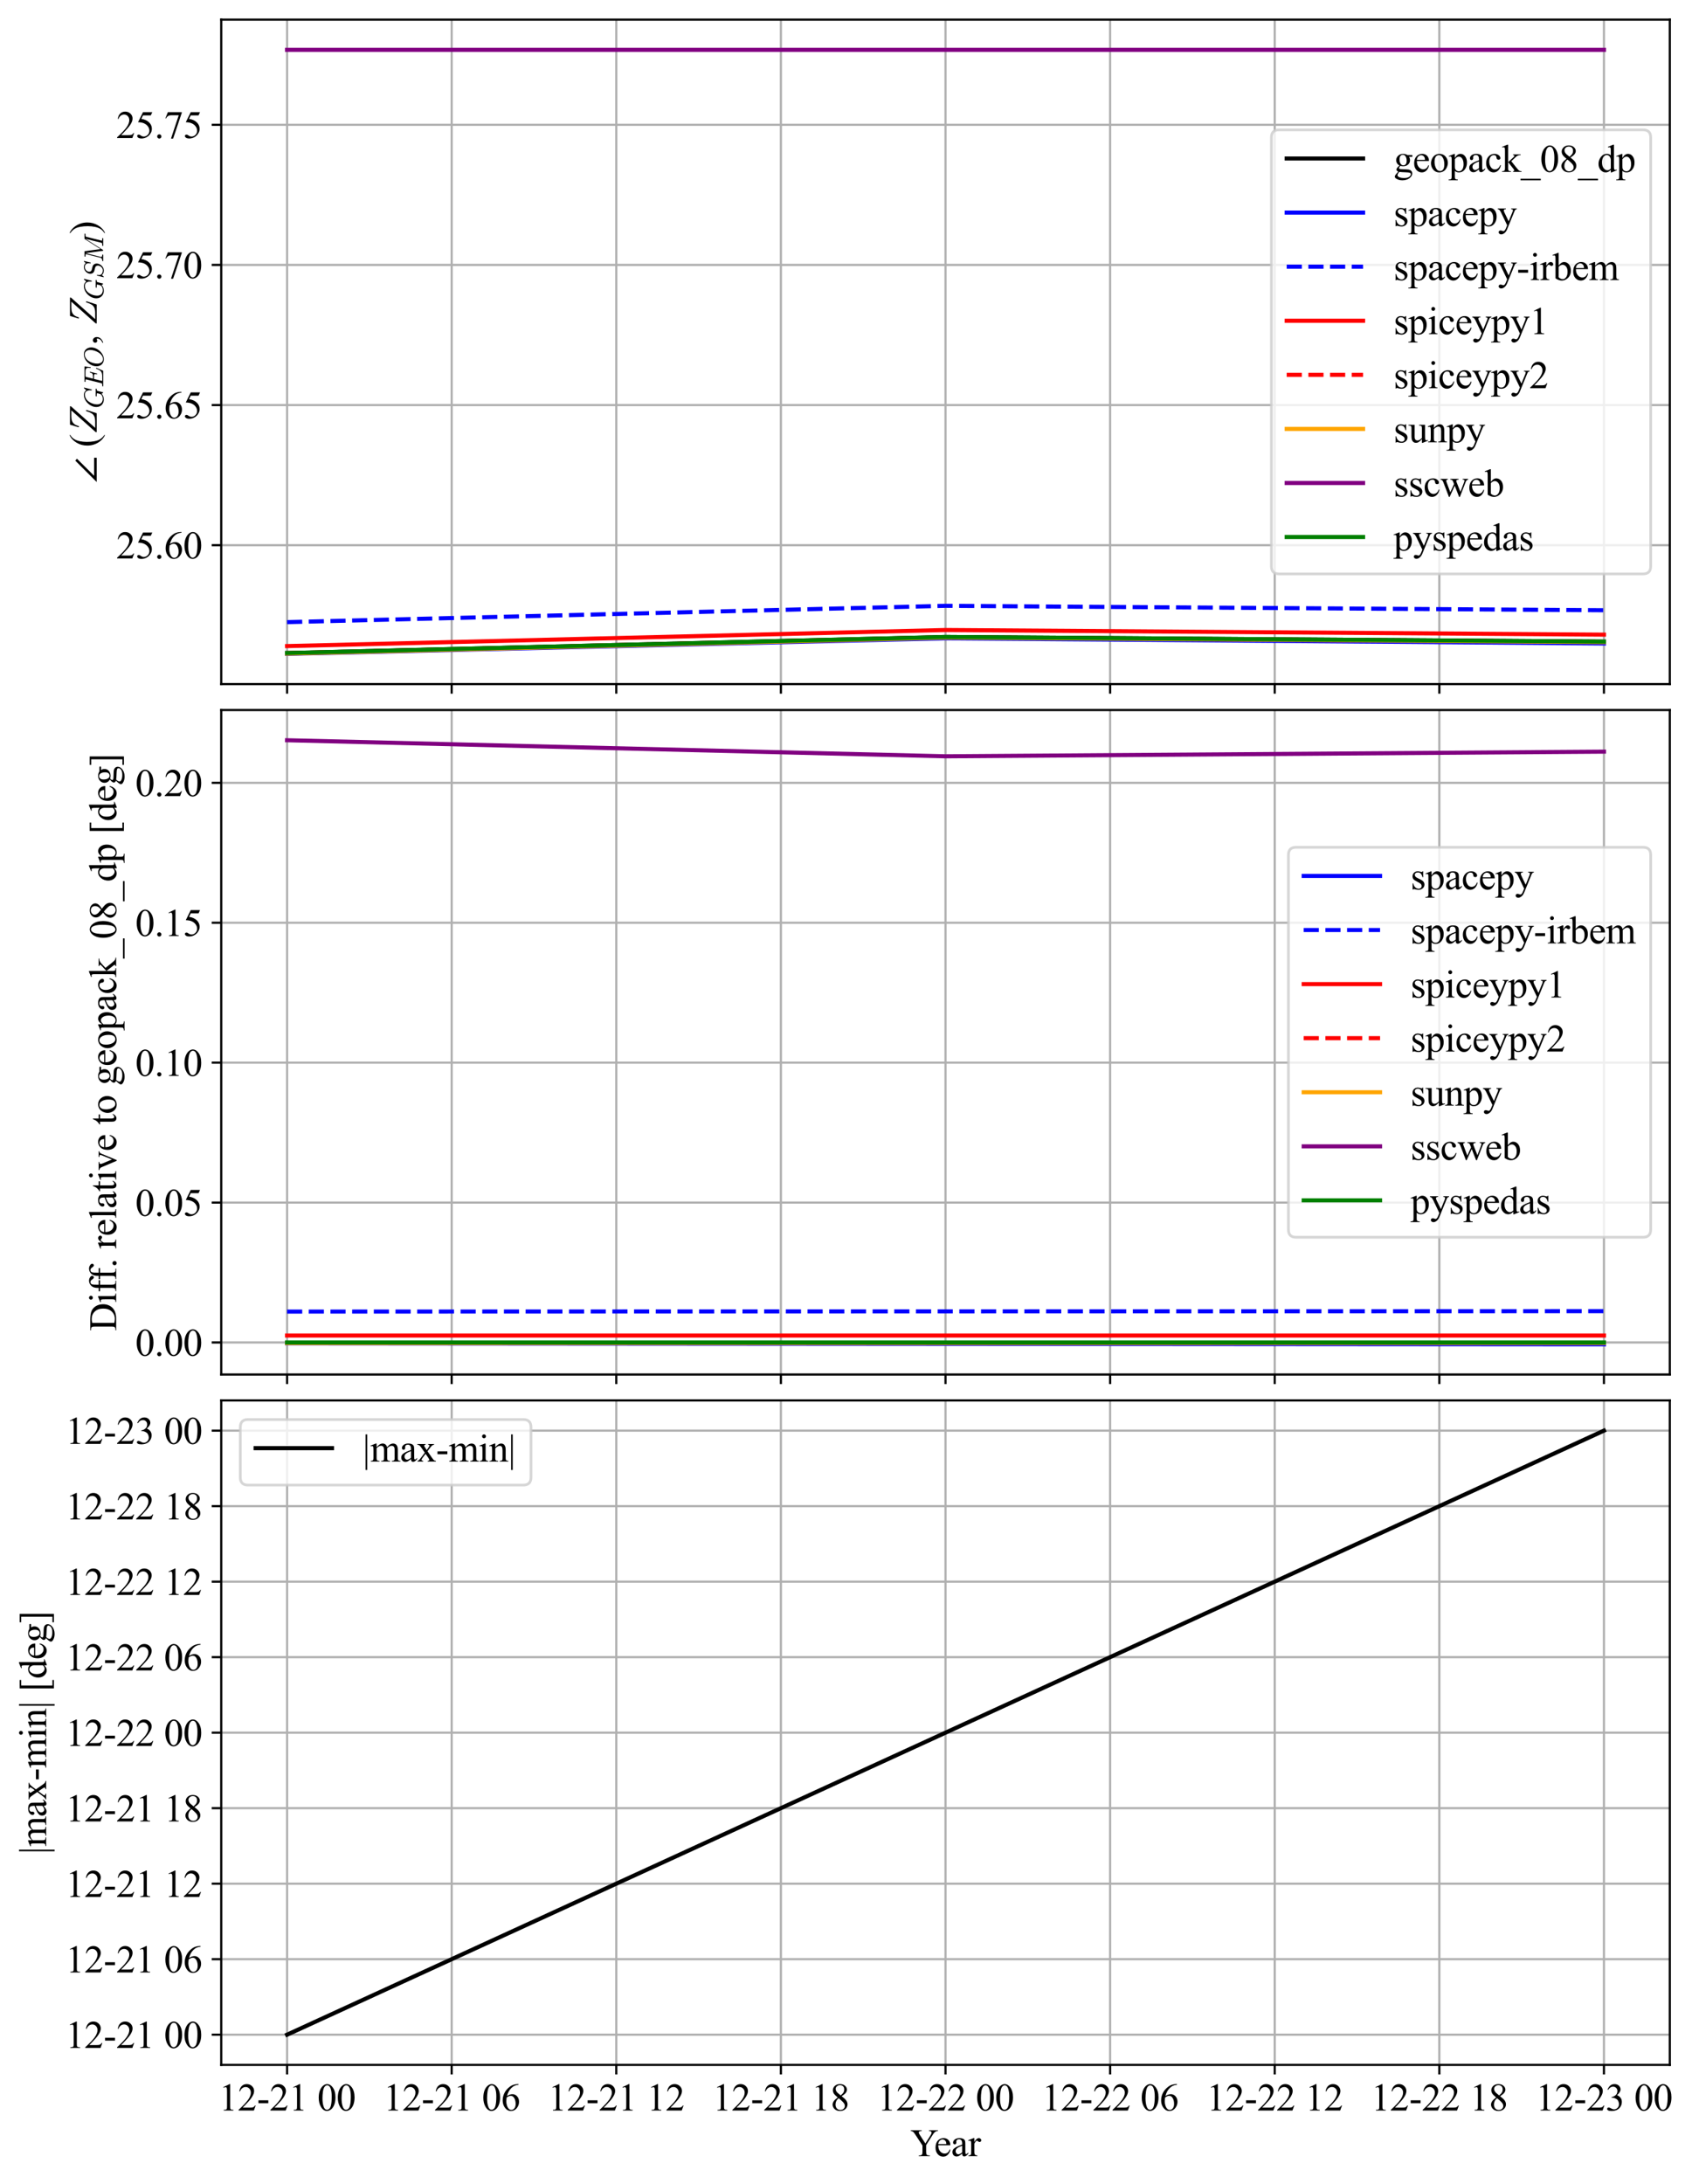 <?xml version="1.0" encoding="utf-8" standalone="no"?>
<!DOCTYPE svg PUBLIC "-//W3C//DTD SVG 1.1//EN"
  "http://www.w3.org/Graphics/SVG/1.1/DTD/svg11.dtd">
<svg xmlns:xlink="http://www.w3.org/1999/xlink" width="620.287pt" height="800.4pt" viewBox="0 0 620.287 800.4" xmlns="http://www.w3.org/2000/svg" version="1.1">
 <defs>
  <style type="text/css">*{stroke-linejoin: round; stroke-linecap: butt}</style>
 </defs>
 <g id="figure_1">
  <g id="patch_1">
   <path d="M 0 800.4 
L 620.287 800.4 
L 620.287 0 
L 0 0 
z
" style="fill: #ffffff"/>
  </g>
  <g id="axes_1">
   <g id="patch_2">
    <path d="M 81.104 250.722 
L 612.145 250.722 
L 612.145 7.2 
L 81.104 7.2 
z
" style="fill: #ffffff"/>
   </g>
   <g id="matplotlib.axis_1">
    <g id="xtick_1">
     <g id="line2d_1">
      <path d="M 105.242 250.722 
L 105.242 7.2 
" clip-path="url(#p750278a36f)" style="fill: none; stroke: #b0b0b0; stroke-width: 0.8; stroke-linecap: square"/>
     </g>
     <g id="line2d_2">
      <defs>
       <path id="m8a7a18ff4a" d="M 0 0 
L 0 3.5 
" style="stroke: #000000; stroke-width: 0.8"/>
      </defs>
      <g>
       <use xlink:href="#m8a7a18ff4a" x="105.242" y="250.722" style="stroke: #000000; stroke-width: 0.8"/>
      </g>
     </g>
    </g>
    <g id="xtick_2">
     <g id="line2d_3">
      <path d="M 165.588 250.722 
L 165.588 7.2 
" clip-path="url(#p750278a36f)" style="fill: none; stroke: #b0b0b0; stroke-width: 0.8; stroke-linecap: square"/>
     </g>
     <g id="line2d_4">
      <g>
       <use xlink:href="#m8a7a18ff4a" x="165.588" y="250.722" style="stroke: #000000; stroke-width: 0.8"/>
      </g>
     </g>
    </g>
    <g id="xtick_3">
     <g id="line2d_5">
      <path d="M 225.933 250.722 
L 225.933 7.2 
" clip-path="url(#p750278a36f)" style="fill: none; stroke: #b0b0b0; stroke-width: 0.8; stroke-linecap: square"/>
     </g>
     <g id="line2d_6">
      <g>
       <use xlink:href="#m8a7a18ff4a" x="225.933" y="250.722" style="stroke: #000000; stroke-width: 0.8"/>
      </g>
     </g>
    </g>
    <g id="xtick_4">
     <g id="line2d_7">
      <path d="M 286.279 250.722 
L 286.279 7.2 
" clip-path="url(#p750278a36f)" style="fill: none; stroke: #b0b0b0; stroke-width: 0.8; stroke-linecap: square"/>
     </g>
     <g id="line2d_8">
      <g>
       <use xlink:href="#m8a7a18ff4a" x="286.279" y="250.722" style="stroke: #000000; stroke-width: 0.8"/>
      </g>
     </g>
    </g>
    <g id="xtick_5">
     <g id="line2d_9">
      <path d="M 346.624 250.722 
L 346.624 7.2 
" clip-path="url(#p750278a36f)" style="fill: none; stroke: #b0b0b0; stroke-width: 0.8; stroke-linecap: square"/>
     </g>
     <g id="line2d_10">
      <g>
       <use xlink:href="#m8a7a18ff4a" x="346.624" y="250.722" style="stroke: #000000; stroke-width: 0.8"/>
      </g>
     </g>
    </g>
    <g id="xtick_6">
     <g id="line2d_11">
      <path d="M 406.97 250.722 
L 406.97 7.2 
" clip-path="url(#p750278a36f)" style="fill: none; stroke: #b0b0b0; stroke-width: 0.8; stroke-linecap: square"/>
     </g>
     <g id="line2d_12">
      <g>
       <use xlink:href="#m8a7a18ff4a" x="406.97" y="250.722" style="stroke: #000000; stroke-width: 0.8"/>
      </g>
     </g>
    </g>
    <g id="xtick_7">
     <g id="line2d_13">
      <path d="M 467.315 250.722 
L 467.315 7.2 
" clip-path="url(#p750278a36f)" style="fill: none; stroke: #b0b0b0; stroke-width: 0.8; stroke-linecap: square"/>
     </g>
     <g id="line2d_14">
      <g>
       <use xlink:href="#m8a7a18ff4a" x="467.315" y="250.722" style="stroke: #000000; stroke-width: 0.8"/>
      </g>
     </g>
    </g>
    <g id="xtick_8">
     <g id="line2d_15">
      <path d="M 527.661 250.722 
L 527.661 7.2 
" clip-path="url(#p750278a36f)" style="fill: none; stroke: #b0b0b0; stroke-width: 0.8; stroke-linecap: square"/>
     </g>
     <g id="line2d_16">
      <g>
       <use xlink:href="#m8a7a18ff4a" x="527.661" y="250.722" style="stroke: #000000; stroke-width: 0.8"/>
      </g>
     </g>
    </g>
    <g id="xtick_9">
     <g id="line2d_17">
      <path d="M 588.007 250.722 
L 588.007 7.2 
" clip-path="url(#p750278a36f)" style="fill: none; stroke: #b0b0b0; stroke-width: 0.8; stroke-linecap: square"/>
     </g>
     <g id="line2d_18">
      <g>
       <use xlink:href="#m8a7a18ff4a" x="588.007" y="250.722" style="stroke: #000000; stroke-width: 0.8"/>
      </g>
     </g>
    </g>
   </g>
   <g id="matplotlib.axis_2">
    <g id="ytick_1">
     <g id="line2d_19">
      <path d="M 81.104 199.804 
L 612.145 199.804 
" clip-path="url(#p750278a36f)" style="fill: none; stroke: #b0b0b0; stroke-width: 0.8; stroke-linecap: square"/>
     </g>
     <g id="line2d_20">
      <defs>
       <path id="mb010f34d54" d="M 0 0 
L -3.5 0 
" style="stroke: #000000; stroke-width: 0.8"/>
      </defs>
      <g>
       <use xlink:href="#mb010f34d54" x="81.104" y="199.804" style="stroke: #000000; stroke-width: 0.8"/>
      </g>
     </g>
     <g id="text_1">
      <!-- 25.60 -->
      <g transform="translate(42.604 204.665) scale(0.14 -0.14)">
       <defs>
        <path id="TimesNewRomanPSMT-32" d="M 2934 816 
L 2638 0 
L 138 0 
L 138 116 
Q 1241 1122 1691 1759 
Q 2141 2397 2141 2925 
Q 2141 3328 1894 3587 
Q 1647 3847 1303 3847 
Q 991 3847 742 3664 
Q 494 3481 375 3128 
L 259 3128 
Q 338 3706 661 4015 
Q 984 4325 1469 4325 
Q 1984 4325 2329 3994 
Q 2675 3663 2675 3213 
Q 2675 2891 2525 2569 
Q 2294 2063 1775 1497 
Q 997 647 803 472 
L 1909 472 
Q 2247 472 2383 497 
Q 2519 522 2628 598 
Q 2738 675 2819 816 
L 2934 816 
z
" transform="scale(0.016)"/>
        <path id="TimesNewRomanPSMT-35" d="M 2778 4238 
L 2534 3706 
L 1259 3706 
L 981 3138 
Q 1809 3016 2294 2522 
Q 2709 2097 2709 1522 
Q 2709 1188 2573 903 
Q 2438 619 2231 419 
Q 2025 219 1772 97 
Q 1413 -75 1034 -75 
Q 653 -75 479 54 
Q 306 184 306 341 
Q 306 428 378 495 
Q 450 563 559 563 
Q 641 563 702 538 
Q 763 513 909 409 
Q 1144 247 1384 247 
Q 1750 247 2026 523 
Q 2303 800 2303 1197 
Q 2303 1581 2056 1914 
Q 1809 2247 1375 2428 
Q 1034 2569 447 2591 
L 1259 4238 
L 2778 4238 
z
" transform="scale(0.016)"/>
        <path id="TimesNewRomanPSMT-2e" d="M 800 606 
Q 947 606 1047 504 
Q 1147 403 1147 259 
Q 1147 116 1045 14 
Q 944 -88 800 -88 
Q 656 -88 554 14 
Q 453 116 453 259 
Q 453 406 554 506 
Q 656 606 800 606 
z
" transform="scale(0.016)"/>
        <path id="TimesNewRomanPSMT-36" d="M 2869 4325 
L 2869 4209 
Q 2456 4169 2195 4045 
Q 1934 3922 1679 3669 
Q 1425 3416 1258 3105 
Q 1091 2794 978 2366 
Q 1428 2675 1881 2675 
Q 2316 2675 2634 2325 
Q 2953 1975 2953 1425 
Q 2953 894 2631 456 
Q 2244 -75 1606 -75 
Q 1172 -75 869 213 
Q 275 772 275 1663 
Q 275 2231 503 2743 
Q 731 3256 1154 3653 
Q 1578 4050 1965 4187 
Q 2353 4325 2688 4325 
L 2869 4325 
z
M 925 2138 
Q 869 1716 869 1456 
Q 869 1156 980 804 
Q 1091 453 1309 247 
Q 1469 100 1697 100 
Q 1969 100 2183 356 
Q 2397 613 2397 1088 
Q 2397 1622 2184 2012 
Q 1972 2403 1581 2403 
Q 1463 2403 1327 2353 
Q 1191 2303 925 2138 
z
" transform="scale(0.016)"/>
        <path id="TimesNewRomanPSMT-30" d="M 231 2094 
Q 231 2819 450 3342 
Q 669 3866 1031 4122 
Q 1313 4325 1613 4325 
Q 2100 4325 2488 3828 
Q 2972 3213 2972 2159 
Q 2972 1422 2759 906 
Q 2547 391 2217 158 
Q 1888 -75 1581 -75 
Q 975 -75 572 641 
Q 231 1244 231 2094 
z
M 844 2016 
Q 844 1141 1059 588 
Q 1238 122 1591 122 
Q 1759 122 1940 273 
Q 2122 425 2216 781 
Q 2359 1319 2359 2297 
Q 2359 3022 2209 3506 
Q 2097 3866 1919 4016 
Q 1791 4119 1609 4119 
Q 1397 4119 1231 3928 
Q 1006 3669 925 3112 
Q 844 2556 844 2016 
z
" transform="scale(0.016)"/>
       </defs>
       <use xlink:href="#TimesNewRomanPSMT-32"/>
       <use xlink:href="#TimesNewRomanPSMT-35" x="50"/>
       <use xlink:href="#TimesNewRomanPSMT-2e" x="100"/>
       <use xlink:href="#TimesNewRomanPSMT-36" x="125"/>
       <use xlink:href="#TimesNewRomanPSMT-30" x="175"/>
      </g>
     </g>
    </g>
    <g id="ytick_2">
     <g id="line2d_21">
      <path d="M 81.104 148.447 
L 612.145 148.447 
" clip-path="url(#p750278a36f)" style="fill: none; stroke: #b0b0b0; stroke-width: 0.8; stroke-linecap: square"/>
     </g>
     <g id="line2d_22">
      <g>
       <use xlink:href="#mb010f34d54" x="81.104" y="148.447" style="stroke: #000000; stroke-width: 0.8"/>
      </g>
     </g>
     <g id="text_2">
      <!-- 25.65 -->
      <g transform="translate(42.604 153.308) scale(0.14 -0.14)">
       <use xlink:href="#TimesNewRomanPSMT-32"/>
       <use xlink:href="#TimesNewRomanPSMT-35" x="50"/>
       <use xlink:href="#TimesNewRomanPSMT-2e" x="100"/>
       <use xlink:href="#TimesNewRomanPSMT-36" x="125"/>
       <use xlink:href="#TimesNewRomanPSMT-35" x="175"/>
      </g>
     </g>
    </g>
    <g id="ytick_3">
     <g id="line2d_23">
      <path d="M 81.104 97.089 
L 612.145 97.089 
" clip-path="url(#p750278a36f)" style="fill: none; stroke: #b0b0b0; stroke-width: 0.8; stroke-linecap: square"/>
     </g>
     <g id="line2d_24">
      <g>
       <use xlink:href="#mb010f34d54" x="81.104" y="97.089" style="stroke: #000000; stroke-width: 0.8"/>
      </g>
     </g>
     <g id="text_3">
      <!-- 25.70 -->
      <g transform="translate(42.604 101.95) scale(0.14 -0.14)">
       <defs>
        <path id="TimesNewRomanPSMT-37" d="M 644 4238 
L 2916 4238 
L 2916 4119 
L 1503 -88 
L 1153 -88 
L 2419 3728 
L 1253 3728 
Q 900 3728 750 3644 
Q 488 3500 328 3200 
L 238 3234 
L 644 4238 
z
" transform="scale(0.016)"/>
       </defs>
       <use xlink:href="#TimesNewRomanPSMT-32"/>
       <use xlink:href="#TimesNewRomanPSMT-35" x="50"/>
       <use xlink:href="#TimesNewRomanPSMT-2e" x="100"/>
       <use xlink:href="#TimesNewRomanPSMT-37" x="125"/>
       <use xlink:href="#TimesNewRomanPSMT-30" x="175"/>
      </g>
     </g>
    </g>
    <g id="ytick_4">
     <g id="line2d_25">
      <path d="M 81.104 45.732 
L 612.145 45.732 
" clip-path="url(#p750278a36f)" style="fill: none; stroke: #b0b0b0; stroke-width: 0.8; stroke-linecap: square"/>
     </g>
     <g id="line2d_26">
      <g>
       <use xlink:href="#mb010f34d54" x="81.104" y="45.732" style="stroke: #000000; stroke-width: 0.8"/>
      </g>
     </g>
     <g id="text_4">
      <!-- 25.75 -->
      <g transform="translate(42.604 50.593) scale(0.14 -0.14)">
       <use xlink:href="#TimesNewRomanPSMT-32"/>
       <use xlink:href="#TimesNewRomanPSMT-35" x="50"/>
       <use xlink:href="#TimesNewRomanPSMT-2e" x="100"/>
       <use xlink:href="#TimesNewRomanPSMT-37" x="125"/>
       <use xlink:href="#TimesNewRomanPSMT-35" x="175"/>
      </g>
     </g>
    </g>
    <g id="text_5">
     <!-- $\angle$ ($Z_{GEO}$, $Z_{GSM}$) -->
     <g transform="translate(35.524 176.981) rotate(-90) scale(0.14 -0.14)">
      <defs>
       <path id="STIXGeneral-Regular-2220" d="M 4115 0 
L 147 0 
L 3642 3501 
L 3962 3232 
L 1165 422 
L 4115 422 
L 4115 0 
z
" transform="scale(0.016)"/>
       <path id="TimesNewRomanPSMT-20" transform="scale(0.016)"/>
       <path id="TimesNewRomanPSMT-28" d="M 1988 -1253 
L 1988 -1369 
Q 1516 -1131 1200 -813 
Q 750 -359 506 256 
Q 263 872 263 1534 
Q 263 2503 741 3301 
Q 1219 4100 1988 4444 
L 1988 4313 
Q 1603 4100 1356 3731 
Q 1109 3363 987 2797 
Q 866 2231 866 1616 
Q 866 947 969 400 
Q 1050 -31 1165 -292 
Q 1281 -553 1476 -793 
Q 1672 -1034 1988 -1253 
z
" transform="scale(0.016)"/>
       <path id="Cmmi10-5a" d="M 372 50 
Q 372 144 416 197 
L 3938 4147 
L 2994 4147 
Q 2525 4147 2217 4036 
Q 1909 3925 1707 3667 
Q 1506 3409 1369 2963 
Q 1356 2906 1306 2906 
L 1247 2906 
Q 1184 2906 1184 2988 
L 1588 4313 
Q 1600 4372 1650 4372 
L 4569 4372 
Q 4622 4372 4622 4319 
Q 4622 4225 4581 4184 
L 1075 244 
L 2047 244 
Q 2613 244 2936 383 
Q 3259 522 3448 822 
Q 3638 1122 3816 1678 
Q 3822 1700 3839 1717 
Q 3856 1734 3878 1734 
L 3938 1734 
Q 4000 1734 4000 1650 
L 3494 56 
Q 3466 0 3431 0 
L 428 0 
Q 372 0 372 50 
z
" transform="scale(0.016)"/>
       <path id="Cmmi10-47" d="M 934 1403 
Q 934 1006 1092 707 
Q 1250 409 1547 246 
Q 1844 84 2234 84 
Q 2616 84 2959 264 
Q 3303 444 3391 781 
L 3531 1331 
Q 3534 1350 3537 1370 
Q 3541 1391 3541 1403 
Q 3541 1469 3500 1478 
Q 3341 1522 2859 1522 
Q 2797 1522 2797 1606 
Q 2816 1684 2831 1715 
Q 2847 1747 2906 1747 
L 4556 1747 
Q 4622 1747 4622 1663 
Q 4619 1647 4609 1609 
Q 4600 1572 4584 1547 
Q 4569 1522 4538 1522 
Q 4325 1522 4226 1487 
Q 4128 1453 4091 1306 
L 3950 756 
L 3769 44 
Q 3759 0 3713 0 
Q 3659 0 3559 144 
Q 3459 288 3419 384 
Q 3197 122 2825 -9 
Q 2453 -141 2059 -141 
Q 1563 -141 1164 84 
Q 766 309 545 709 
Q 325 1109 325 1613 
Q 325 2150 564 2673 
Q 803 3197 1212 3611 
Q 1622 4025 2142 4269 
Q 2663 4513 3194 4513 
Q 3406 4513 3601 4447 
Q 3797 4381 3964 4251 
Q 4131 4122 4238 3950 
L 4744 4500 
Q 4744 4513 4775 4513 
L 4813 4513 
Q 4838 4513 4855 4492 
Q 4872 4472 4872 4447 
L 4434 2719 
Q 4434 2675 4384 2675 
L 4269 2675 
Q 4219 2675 4219 2747 
Q 4244 2888 4244 3078 
Q 4244 3394 4137 3672 
Q 4031 3950 3806 4119 
Q 3581 4288 3256 4288 
Q 2741 4288 2303 4027 
Q 1866 3766 1562 3337 
Q 1259 2909 1096 2396 
Q 934 1884 934 1403 
z
" transform="scale(0.016)"/>
       <path id="Cmmi10-45" d="M 300 0 
Q 238 0 238 84 
Q 241 100 250 139 
Q 259 178 276 201 
Q 294 225 319 225 
Q 709 225 863 269 
Q 947 297 984 441 
L 1863 3956 
Q 1875 4019 1875 4044 
Q 1875 4113 1797 4122 
Q 1678 4147 1338 4147 
Q 1275 4147 1275 4231 
Q 1278 4247 1287 4286 
Q 1297 4325 1314 4348 
Q 1331 4372 1356 4372 
L 4825 4372 
Q 4891 4372 4891 4288 
L 4738 2963 
Q 4738 2947 4714 2926 
Q 4691 2906 4672 2906 
L 4616 2906 
Q 4550 2906 4550 2988 
Q 4588 3300 4588 3450 
Q 4588 3706 4500 3848 
Q 4413 3991 4267 4053 
Q 4122 4116 3945 4131 
Q 3769 4147 3481 4147 
L 2753 4147 
Q 2578 4147 2522 4117 
Q 2466 4088 2419 3928 
L 2034 2381 
L 2534 2381 
Q 2859 2381 3025 2426 
Q 3191 2472 3287 2615 
Q 3384 2759 3463 3072 
Q 3469 3094 3486 3111 
Q 3503 3128 3525 3128 
L 3584 3128 
Q 3647 3128 3647 3047 
L 3250 1466 
Q 3238 1409 3188 1409 
L 3128 1409 
Q 3066 1409 3066 1491 
Q 3128 1747 3128 1869 
Q 3128 2056 2959 2106 
Q 2791 2156 2509 2156 
L 1978 2156 
L 1544 416 
Q 1516 338 1516 275 
Q 1516 225 1734 225 
L 2509 225 
Q 2972 225 3259 297 
Q 3547 369 3736 526 
Q 3925 684 4062 928 
Q 4200 1172 4397 1638 
Q 4409 1678 4453 1678 
L 4513 1678 
Q 4538 1678 4556 1656 
Q 4575 1634 4575 1606 
Q 4575 1594 4569 1581 
L 3909 38 
Q 3897 0 3859 0 
L 300 0 
z
" transform="scale(0.016)"/>
       <path id="Cmmi10-4f" d="M 1947 -141 
Q 1466 -141 1094 79 
Q 722 300 520 692 
Q 319 1084 319 1563 
Q 319 2259 714 2950 
Q 1109 3641 1756 4077 
Q 2403 4513 3109 4513 
Q 3475 4513 3778 4381 
Q 4081 4250 4290 4017 
Q 4500 3784 4614 3471 
Q 4728 3159 4728 2791 
Q 4728 2263 4503 1739 
Q 4278 1216 3879 786 
Q 3481 356 2984 107 
Q 2488 -141 1947 -141 
z
M 1997 50 
Q 2463 50 2866 345 
Q 3269 641 3553 1108 
Q 3838 1575 3989 2089 
Q 4141 2603 4141 3047 
Q 4141 3394 4022 3683 
Q 3903 3972 3656 4148 
Q 3409 4325 3066 4325 
Q 2728 4325 2409 4162 
Q 2091 4000 1831 3731 
Q 1566 3459 1359 3057 
Q 1153 2656 1047 2214 
Q 941 1772 941 1381 
Q 941 838 1208 444 
Q 1475 50 1997 50 
z
" transform="scale(0.016)"/>
       <path id="TimesNewRomanPSMT-2c" d="M 344 -1066 
L 344 -928 
Q 666 -822 842 -598 
Q 1019 -375 1019 -125 
Q 1019 -66 991 -25 
Q 969 3 947 3 
Q 913 3 797 -59 
Q 741 -88 678 -88 
Q 525 -88 434 3 
Q 344 94 344 253 
Q 344 406 461 515 
Q 578 625 747 625 
Q 953 625 1114 445 
Q 1275 266 1275 -31 
Q 1275 -353 1051 -629 
Q 828 -906 344 -1066 
z
" transform="scale(0.016)"/>
       <path id="Cmmi10-53" d="M 391 -141 
Q 372 -141 356 -119 
Q 341 -97 341 -78 
L 709 1416 
Q 722 1453 763 1453 
L 838 1453 
Q 863 1453 877 1434 
Q 891 1416 891 1388 
Q 838 1169 838 997 
Q 838 534 1156 309 
Q 1475 84 1959 84 
Q 2169 84 2372 187 
Q 2575 291 2726 456 
Q 2878 622 2968 826 
Q 3059 1031 3059 1241 
Q 3059 1466 2940 1642 
Q 2822 1819 2613 1869 
L 1831 2075 
Q 1516 2159 1328 2414 
Q 1141 2669 1141 2988 
Q 1141 3372 1369 3728 
Q 1597 4084 1964 4298 
Q 2331 4513 2713 4513 
Q 3006 4513 3251 4405 
Q 3497 4297 3628 4063 
L 3994 4494 
Q 4031 4513 4038 4513 
L 4078 4513 
Q 4103 4513 4118 4491 
Q 4134 4469 4134 4447 
L 3763 2963 
Q 3753 2919 3713 2919 
L 3634 2919 
Q 3578 2919 3578 2988 
Q 3609 3191 3609 3341 
Q 3609 3638 3507 3858 
Q 3406 4078 3201 4192 
Q 2997 4306 2694 4306 
Q 2438 4306 2184 4159 
Q 1931 4013 1775 3769 
Q 1619 3525 1619 3263 
Q 1619 3056 1739 2897 
Q 1859 2738 2059 2681 
L 2841 2478 
Q 3053 2422 3211 2280 
Q 3369 2138 3450 1942 
Q 3531 1747 3531 1516 
Q 3531 1213 3403 917 
Q 3275 622 3045 378 
Q 2816 134 2525 -3 
Q 2234 -141 1931 -141 
Q 1169 -141 838 306 
L 481 -122 
Q 444 -141 434 -141 
L 391 -141 
z
" transform="scale(0.016)"/>
       <path id="Cmmi10-4d" d="M 325 0 
Q 263 0 263 84 
Q 266 100 275 137 
Q 284 175 300 200 
Q 316 225 347 225 
Q 956 225 1056 616 
L 1888 3956 
Q 1900 4019 1900 4044 
Q 1900 4113 1825 4122 
Q 1703 4147 1363 4147 
Q 1300 4147 1300 4231 
Q 1303 4247 1312 4286 
Q 1322 4325 1339 4348 
Q 1356 4372 1381 4372 
L 2509 4372 
Q 2581 4372 2591 4300 
L 3091 634 
L 5422 4300 
Q 5466 4372 5544 4372 
L 6631 4372 
Q 6694 4372 6694 4288 
Q 6691 4272 6681 4233 
Q 6672 4194 6655 4170 
Q 6638 4147 6613 4147 
Q 6222 4147 6069 4103 
Q 5984 4075 5947 3928 
L 5069 416 
Q 5056 353 5056 325 
Q 5056 300 5064 283 
Q 5072 266 5086 261 
Q 5100 256 5131 250 
Q 5253 225 5594 225 
Q 5656 225 5656 141 
Q 5634 50 5621 25 
Q 5609 0 5550 0 
L 3878 0 
Q 3816 0 3816 84 
Q 3819 100 3828 139 
Q 3838 178 3855 201 
Q 3872 225 3897 225 
Q 4288 225 4441 269 
Q 4525 297 4563 441 
L 5484 4147 
L 2900 72 
Q 2863 0 2772 0 
Q 2691 0 2681 72 
L 2138 4097 
L 1259 588 
Q 1253 572 1250 548 
Q 1247 525 1241 494 
Q 1241 328 1386 276 
Q 1531 225 1741 225 
Q 1806 225 1806 141 
Q 1784 56 1770 28 
Q 1756 0 1697 0 
L 325 0 
z
" transform="scale(0.016)"/>
       <path id="TimesNewRomanPSMT-29" d="M 144 4313 
L 144 4444 
Q 619 4209 934 3891 
Q 1381 3434 1625 2820 
Q 1869 2206 1869 1541 
Q 1869 572 1392 -226 
Q 916 -1025 144 -1369 
L 144 -1253 
Q 528 -1038 776 -670 
Q 1025 -303 1145 264 
Q 1266 831 1266 1447 
Q 1266 2113 1163 2663 
Q 1084 3094 967 3353 
Q 850 3613 656 3853 
Q 463 4094 144 4313 
z
" transform="scale(0.016)"/>
      </defs>
      <use xlink:href="#STIXGeneral-Regular-2220" transform="translate(0 0.562)"/>
      <use xlink:href="#TimesNewRomanPSMT-20" transform="translate(68.5 0.562)"/>
      <use xlink:href="#TimesNewRomanPSMT-28" transform="translate(93.5 0.562)"/>
      <use xlink:href="#Cmmi10-5a" transform="translate(126.801 0.562)"/>
      <use xlink:href="#Cmmi10-47" transform="translate(195.014 -16.444) scale(0.7)"/>
      <use xlink:href="#Cmmi10-45" transform="translate(250.043 -16.444) scale(0.7)"/>
      <use xlink:href="#Cmmi10-4f" transform="translate(301.688 -16.444) scale(0.7)"/>
      <use xlink:href="#TimesNewRomanPSMT-2c" transform="translate(361.42 0.562)"/>
      <use xlink:href="#TimesNewRomanPSMT-20" transform="translate(386.42 0.562)"/>
      <use xlink:href="#Cmmi10-5a" transform="translate(411.42 0.562)"/>
      <use xlink:href="#Cmmi10-47" transform="translate(479.633 -16.444) scale(0.7)"/>
      <use xlink:href="#Cmmi10-53" transform="translate(534.662 -16.444) scale(0.7)"/>
      <use xlink:href="#Cmmi10-4d" transform="translate(577.558 -16.444) scale(0.7)"/>
      <use xlink:href="#TimesNewRomanPSMT-29" transform="translate(651.85 0.562)"/>
     </g>
    </g>
   </g>
   <g id="line2d_27">
    <path d="M 105.242 239.34 
L 346.624 233.444 
L 588.007 235.15 
" clip-path="url(#p750278a36f)" style="fill: none; stroke: #000000; stroke-width: 1.5; stroke-linecap: square"/>
   </g>
   <g id="line2d_28">
    <path d="M 105.242 239.653 
L 346.624 233.94 
L 588.007 235.823 
" clip-path="url(#p750278a36f)" style="fill: none; stroke: #0000ff; stroke-width: 1.5; stroke-linecap: square"/>
   </g>
   <g id="line2d_29">
    <path d="M 105.242 228.004 
L 346.624 222.028 
L 588.007 223.651 
" clip-path="url(#p750278a36f)" style="fill: none; stroke-dasharray: 5.55,2.4; stroke-dashoffset: 0; stroke: #0000ff; stroke-width: 1.5"/>
   </g>
   <g id="line2d_30">
    <path d="M 105.242 236.786 
L 346.624 230.893 
L 588.007 232.595 
" clip-path="url(#p750278a36f)" style="fill: none; stroke: #ff0000; stroke-width: 1.5; stroke-linecap: square"/>
   </g>
   <g id="line2d_31">
    <path d="M 105.242 239.389 
L 346.624 233.502 
L 588.007 235.21 
" clip-path="url(#p750278a36f)" style="fill: none; stroke-dasharray: 5.55,2.4; stroke-dashoffset: 0; stroke: #ff0000; stroke-width: 1.5"/>
   </g>
   <g id="line2d_32">
    <path d="M 105.242 239.569 
L 346.624 233.663 
L 588.007 235.346 
" clip-path="url(#p750278a36f)" style="fill: none; stroke: #ffa500; stroke-width: 1.5; stroke-linecap: square"/>
   </g>
   <g id="line2d_33">
    <path d="M 105.242 18.269 
L 346.624 18.269 
L 588.007 18.269 
" clip-path="url(#p750278a36f)" style="fill: none; stroke: #800080; stroke-width: 1.5; stroke-linecap: square"/>
   </g>
   <g id="line2d_34">
    <path d="M 105.242 239.34 
L 346.624 233.444 
L 588.007 235.15 
" clip-path="url(#p750278a36f)" style="fill: none; stroke: #008000; stroke-width: 1.5; stroke-linecap: square"/>
   </g>
   <g id="patch_3">
    <path d="M 81.104 250.722 
L 81.104 7.2 
" style="fill: none; stroke: #000000; stroke-width: 0.8; stroke-linejoin: miter; stroke-linecap: square"/>
   </g>
   <g id="patch_4">
    <path d="M 612.145 250.722 
L 612.145 7.2 
" style="fill: none; stroke: #000000; stroke-width: 0.8; stroke-linejoin: miter; stroke-linecap: square"/>
   </g>
   <g id="patch_5">
    <path d="M 81.104 250.722 
L 612.145 250.722 
" style="fill: none; stroke: #000000; stroke-width: 0.8; stroke-linejoin: miter; stroke-linecap: square"/>
   </g>
   <g id="patch_6">
    <path d="M 81.104 7.2 
L 612.145 7.2 
" style="fill: none; stroke: #000000; stroke-width: 0.8; stroke-linejoin: miter; stroke-linecap: square"/>
   </g>
   <g id="legend_1">
    <g id="patch_7">
     <path d="M 468.901 210.332 
L 602.345 210.332 
Q 605.145 210.332 605.145 207.532 
L 605.145 50.39 
Q 605.145 47.59 602.345 47.59 
L 468.901 47.59 
Q 466.101 47.59 466.101 50.39 
L 466.101 207.532 
Q 466.101 210.332 468.901 210.332 
z
" style="fill: #ffffff; opacity: 0.8; stroke: #cccccc; stroke-linejoin: miter"/>
    </g>
    <g id="line2d_35">
     <path d="M 471.701 58.09 
L 485.701 58.09 
L 499.701 58.09 
" style="fill: none; stroke: #000000; stroke-width: 1.5; stroke-linecap: square"/>
    </g>
    <g id="text_6">
     <!-- geopack_08_dp -->
     <g transform="translate(510.901 62.99) scale(0.14 -0.14)">
      <defs>
       <path id="TimesNewRomanPSMT-67" d="M 966 1044 
Q 703 1172 562 1401 
Q 422 1631 422 1909 
Q 422 2334 742 2640 
Q 1063 2947 1563 2947 
Q 1972 2947 2272 2747 
L 2878 2747 
Q 3013 2747 3034 2739 
Q 3056 2731 3066 2713 
Q 3084 2684 3084 2613 
Q 3084 2531 3069 2500 
Q 3059 2484 3036 2475 
Q 3013 2466 2878 2466 
L 2506 2466 
Q 2681 2241 2681 1891 
Q 2681 1491 2375 1206 
Q 2069 922 1553 922 
Q 1341 922 1119 984 
Q 981 866 932 777 
Q 884 688 884 625 
Q 884 572 936 522 
Q 988 472 1138 450 
Q 1225 438 1575 428 
Q 2219 413 2409 384 
Q 2700 344 2873 169 
Q 3047 -6 3047 -263 
Q 3047 -616 2716 -925 
Q 2228 -1381 1444 -1381 
Q 841 -1381 425 -1109 
Q 191 -953 191 -784 
Q 191 -709 225 -634 
Q 278 -519 444 -313 
Q 466 -284 763 25 
Q 600 122 533 198 
Q 466 275 466 372 
Q 466 481 555 628 
Q 644 775 966 1044 
z
M 1509 2797 
Q 1278 2797 1122 2612 
Q 966 2428 966 2047 
Q 966 1553 1178 1281 
Q 1341 1075 1591 1075 
Q 1828 1075 1981 1253 
Q 2134 1431 2134 1813 
Q 2134 2309 1919 2591 
Q 1759 2797 1509 2797 
z
M 934 0 
Q 788 -159 713 -296 
Q 638 -434 638 -550 
Q 638 -700 819 -813 
Q 1131 -1006 1722 -1006 
Q 2284 -1006 2551 -807 
Q 2819 -609 2819 -384 
Q 2819 -222 2659 -153 
Q 2497 -84 2016 -72 
Q 1313 -53 934 0 
z
" transform="scale(0.016)"/>
       <path id="TimesNewRomanPSMT-65" d="M 681 1784 
Q 678 1147 991 784 
Q 1303 422 1725 422 
Q 2006 422 2214 576 
Q 2422 731 2563 1106 
L 2659 1044 
Q 2594 616 2278 264 
Q 1963 -88 1488 -88 
Q 972 -88 605 314 
Q 238 716 238 1394 
Q 238 2128 614 2539 
Q 991 2950 1559 2950 
Q 2041 2950 2350 2633 
Q 2659 2316 2659 1784 
L 681 1784 
z
M 681 1966 
L 2006 1966 
Q 1991 2241 1941 2353 
Q 1863 2528 1708 2628 
Q 1553 2728 1384 2728 
Q 1125 2728 920 2526 
Q 716 2325 681 1966 
z
" transform="scale(0.016)"/>
       <path id="TimesNewRomanPSMT-6f" d="M 1600 2947 
Q 2250 2947 2644 2453 
Q 2978 2031 2978 1484 
Q 2978 1100 2793 706 
Q 2609 313 2286 112 
Q 1963 -88 1566 -88 
Q 919 -88 538 428 
Q 216 863 216 1403 
Q 216 1797 411 2186 
Q 606 2575 925 2761 
Q 1244 2947 1600 2947 
z
M 1503 2744 
Q 1338 2744 1170 2645 
Q 1003 2547 900 2300 
Q 797 2053 797 1666 
Q 797 1041 1045 587 
Q 1294 134 1700 134 
Q 2003 134 2200 384 
Q 2397 634 2397 1244 
Q 2397 2006 2069 2444 
Q 1847 2744 1503 2744 
z
" transform="scale(0.016)"/>
       <path id="TimesNewRomanPSMT-70" d="M -6 2578 
L 875 2934 
L 994 2934 
L 994 2266 
Q 1216 2644 1439 2795 
Q 1663 2947 1909 2947 
Q 2341 2947 2628 2609 
Q 2981 2197 2981 1534 
Q 2981 794 2556 309 
Q 2206 -88 1675 -88 
Q 1444 -88 1275 -22 
Q 1150 25 994 166 
L 994 -706 
Q 994 -1000 1030 -1079 
Q 1066 -1159 1155 -1206 
Q 1244 -1253 1478 -1253 
L 1478 -1369 
L -22 -1369 
L -22 -1253 
L 56 -1253 
Q 228 -1256 350 -1188 
Q 409 -1153 442 -1076 
Q 475 -1000 475 -688 
L 475 2019 
Q 475 2297 450 2372 
Q 425 2447 370 2484 
Q 316 2522 222 2522 
Q 147 2522 31 2478 
L -6 2578 
z
M 994 2081 
L 994 1013 
Q 994 666 1022 556 
Q 1066 375 1236 237 
Q 1406 100 1666 100 
Q 1978 100 2172 344 
Q 2425 663 2425 1241 
Q 2425 1897 2138 2250 
Q 1938 2494 1663 2494 
Q 1513 2494 1366 2419 
Q 1253 2363 994 2081 
z
" transform="scale(0.016)"/>
       <path id="TimesNewRomanPSMT-61" d="M 1822 413 
Q 1381 72 1269 19 
Q 1100 -59 909 -59 
Q 613 -59 420 144 
Q 228 347 228 678 
Q 228 888 322 1041 
Q 450 1253 767 1440 
Q 1084 1628 1822 1897 
L 1822 2009 
Q 1822 2438 1686 2597 
Q 1550 2756 1291 2756 
Q 1094 2756 978 2650 
Q 859 2544 859 2406 
L 866 2225 
Q 866 2081 792 2003 
Q 719 1925 600 1925 
Q 484 1925 411 2006 
Q 338 2088 338 2228 
Q 338 2497 613 2722 
Q 888 2947 1384 2947 
Q 1766 2947 2009 2819 
Q 2194 2722 2281 2516 
Q 2338 2381 2338 1966 
L 2338 994 
Q 2338 584 2353 492 
Q 2369 400 2405 369 
Q 2441 338 2488 338 
Q 2538 338 2575 359 
Q 2641 400 2828 588 
L 2828 413 
Q 2478 -56 2159 -56 
Q 2006 -56 1915 50 
Q 1825 156 1822 413 
z
M 1822 616 
L 1822 1706 
Q 1350 1519 1213 1441 
Q 966 1303 859 1153 
Q 753 1003 753 825 
Q 753 600 887 451 
Q 1022 303 1197 303 
Q 1434 303 1822 616 
z
" transform="scale(0.016)"/>
       <path id="TimesNewRomanPSMT-63" d="M 2631 1088 
Q 2516 522 2178 217 
Q 1841 -88 1431 -88 
Q 944 -88 581 321 
Q 219 731 219 1428 
Q 219 2103 620 2525 
Q 1022 2947 1584 2947 
Q 2006 2947 2278 2723 
Q 2550 2500 2550 2259 
Q 2550 2141 2473 2067 
Q 2397 1994 2259 1994 
Q 2075 1994 1981 2113 
Q 1928 2178 1911 2362 
Q 1894 2547 1784 2644 
Q 1675 2738 1481 2738 
Q 1169 2738 978 2506 
Q 725 2200 725 1697 
Q 725 1184 976 792 
Q 1228 400 1656 400 
Q 1963 400 2206 609 
Q 2378 753 2541 1131 
L 2631 1088 
z
" transform="scale(0.016)"/>
       <path id="TimesNewRomanPSMT-6b" d="M 1047 4444 
L 1047 1594 
L 1775 2259 
Q 2006 2472 2044 2528 
Q 2069 2566 2069 2603 
Q 2069 2666 2017 2711 
Q 1966 2756 1847 2763 
L 1847 2863 
L 3091 2863 
L 3091 2763 
Q 2834 2756 2664 2684 
Q 2494 2613 2291 2428 
L 1556 1750 
L 2291 822 
Q 2597 438 2703 334 
Q 2853 188 2966 144 
Q 3044 113 3238 113 
L 3238 0 
L 1847 0 
L 1847 113 
Q 1966 116 2008 148 
Q 2050 181 2050 241 
Q 2050 313 1925 472 
L 1047 1594 
L 1047 644 
Q 1047 366 1086 278 
Q 1125 191 1197 153 
Q 1269 116 1509 113 
L 1509 0 
L 53 0 
L 53 113 
Q 272 113 381 166 
Q 447 200 481 272 
Q 528 375 528 628 
L 528 3234 
Q 528 3731 506 3842 
Q 484 3953 434 3995 
Q 384 4038 303 4038 
Q 238 4038 106 3984 
L 53 4094 
L 903 4444 
L 1047 4444 
z
" transform="scale(0.016)"/>
       <path id="TimesNewRomanPSMT-5f" d="M 3256 -1381 
L -53 -1381 
L -53 -1119 
L 3256 -1119 
L 3256 -1381 
z
" transform="scale(0.016)"/>
       <path id="TimesNewRomanPSMT-38" d="M 1228 2134 
Q 725 2547 579 2797 
Q 434 3047 434 3316 
Q 434 3728 753 4026 
Q 1072 4325 1600 4325 
Q 2113 4325 2425 4047 
Q 2738 3769 2738 3413 
Q 2738 3175 2569 2928 
Q 2400 2681 1866 2347 
Q 2416 1922 2594 1678 
Q 2831 1359 2831 1006 
Q 2831 559 2490 242 
Q 2150 -75 1597 -75 
Q 994 -75 656 303 
Q 388 606 388 966 
Q 388 1247 577 1523 
Q 766 1800 1228 2134 
z
M 1719 2469 
Q 2094 2806 2194 3001 
Q 2294 3197 2294 3444 
Q 2294 3772 2109 3958 
Q 1925 4144 1606 4144 
Q 1288 4144 1088 3959 
Q 888 3775 888 3528 
Q 888 3366 970 3203 
Q 1053 3041 1206 2894 
L 1719 2469 
z
M 1375 2016 
Q 1116 1797 991 1539 
Q 866 1281 866 981 
Q 866 578 1086 336 
Q 1306 94 1647 94 
Q 1984 94 2187 284 
Q 2391 475 2391 747 
Q 2391 972 2272 1150 
Q 2050 1481 1375 2016 
z
" transform="scale(0.016)"/>
       <path id="TimesNewRomanPSMT-64" d="M 2222 322 
Q 2013 103 1813 7 
Q 1613 -88 1381 -88 
Q 913 -88 563 304 
Q 213 697 213 1313 
Q 213 1928 600 2439 
Q 988 2950 1597 2950 
Q 1975 2950 2222 2709 
L 2222 3238 
Q 2222 3728 2198 3840 
Q 2175 3953 2125 3993 
Q 2075 4034 2000 4034 
Q 1919 4034 1784 3984 
L 1744 4094 
L 2597 4444 
L 2738 4444 
L 2738 1134 
Q 2738 631 2761 520 
Q 2784 409 2836 365 
Q 2888 322 2956 322 
Q 3041 322 3181 375 
L 3216 266 
L 2366 -88 
L 2222 -88 
L 2222 322 
z
M 2222 541 
L 2222 2016 
Q 2203 2228 2109 2403 
Q 2016 2578 1861 2667 
Q 1706 2756 1559 2756 
Q 1284 2756 1069 2509 
Q 784 2184 784 1559 
Q 784 928 1059 592 
Q 1334 256 1672 256 
Q 1956 256 2222 541 
z
" transform="scale(0.016)"/>
      </defs>
      <use xlink:href="#TimesNewRomanPSMT-67"/>
      <use xlink:href="#TimesNewRomanPSMT-65" x="50"/>
      <use xlink:href="#TimesNewRomanPSMT-6f" x="94.385"/>
      <use xlink:href="#TimesNewRomanPSMT-70" x="144.385"/>
      <use xlink:href="#TimesNewRomanPSMT-61" x="194.385"/>
      <use xlink:href="#TimesNewRomanPSMT-63" x="238.77"/>
      <use xlink:href="#TimesNewRomanPSMT-6b" x="283.154"/>
      <use xlink:href="#TimesNewRomanPSMT-5f" x="333.154"/>
      <use xlink:href="#TimesNewRomanPSMT-30" x="383.154"/>
      <use xlink:href="#TimesNewRomanPSMT-38" x="433.154"/>
      <use xlink:href="#TimesNewRomanPSMT-5f" x="483.154"/>
      <use xlink:href="#TimesNewRomanPSMT-64" x="533.154"/>
      <use xlink:href="#TimesNewRomanPSMT-70" x="583.154"/>
     </g>
    </g>
    <g id="line2d_36">
     <path d="M 471.701 77.911 
L 485.701 77.911 
L 499.701 77.911 
" style="fill: none; stroke: #0000ff; stroke-width: 1.5; stroke-linecap: square"/>
    </g>
    <g id="text_7">
     <!-- spacepy -->
     <g transform="translate(510.901 82.811) scale(0.14 -0.14)">
      <defs>
       <path id="TimesNewRomanPSMT-73" d="M 2050 2947 
L 2050 1972 
L 1947 1972 
Q 1828 2431 1642 2597 
Q 1456 2763 1169 2763 
Q 950 2763 815 2647 
Q 681 2531 681 2391 
Q 681 2216 781 2091 
Q 878 1963 1175 1819 
L 1631 1597 
Q 2266 1288 2266 781 
Q 2266 391 1970 151 
Q 1675 -88 1309 -88 
Q 1047 -88 709 6 
Q 606 38 541 38 
Q 469 38 428 -44 
L 325 -44 
L 325 978 
L 428 978 
Q 516 541 762 319 
Q 1009 97 1316 97 
Q 1531 97 1667 223 
Q 1803 350 1803 528 
Q 1803 744 1651 891 
Q 1500 1038 1047 1263 
Q 594 1488 453 1669 
Q 313 1847 313 2119 
Q 313 2472 555 2709 
Q 797 2947 1181 2947 
Q 1350 2947 1591 2875 
Q 1750 2828 1803 2828 
Q 1853 2828 1881 2850 
Q 1909 2872 1947 2947 
L 2050 2947 
z
" transform="scale(0.016)"/>
       <path id="TimesNewRomanPSMT-79" d="M 38 2863 
L 1372 2863 
L 1372 2747 
L 1306 2747 
Q 1166 2747 1095 2686 
Q 1025 2625 1025 2534 
Q 1025 2413 1128 2197 
L 1825 753 
L 2466 2334 
Q 2519 2463 2519 2588 
Q 2519 2644 2497 2672 
Q 2472 2706 2419 2726 
Q 2366 2747 2231 2747 
L 2231 2863 
L 3163 2863 
L 3163 2747 
Q 3047 2734 2984 2696 
Q 2922 2659 2847 2556 
Q 2819 2513 2741 2316 
L 1575 -541 
Q 1406 -956 1132 -1168 
Q 859 -1381 606 -1381 
Q 422 -1381 303 -1275 
Q 184 -1169 184 -1031 
Q 184 -900 270 -820 
Q 356 -741 506 -741 
Q 609 -741 788 -809 
Q 913 -856 944 -856 
Q 1038 -856 1148 -759 
Q 1259 -663 1372 -384 
L 1575 113 
L 547 2272 
Q 500 2369 397 2513 
Q 319 2622 269 2659 
Q 197 2709 38 2747 
L 38 2863 
z
" transform="scale(0.016)"/>
      </defs>
      <use xlink:href="#TimesNewRomanPSMT-73"/>
      <use xlink:href="#TimesNewRomanPSMT-70" x="38.916"/>
      <use xlink:href="#TimesNewRomanPSMT-61" x="88.916"/>
      <use xlink:href="#TimesNewRomanPSMT-63" x="133.301"/>
      <use xlink:href="#TimesNewRomanPSMT-65" x="177.686"/>
      <use xlink:href="#TimesNewRomanPSMT-70" x="222.07"/>
      <use xlink:href="#TimesNewRomanPSMT-79" x="272.07"/>
     </g>
    </g>
    <g id="line2d_37">
     <path d="M 471.701 97.732 
L 485.701 97.732 
L 499.701 97.732 
" style="fill: none; stroke-dasharray: 5.55,2.4; stroke-dashoffset: 0; stroke: #0000ff; stroke-width: 1.5"/>
    </g>
    <g id="text_8">
     <!-- spacepy-irbem -->
     <g transform="translate(510.901 102.632) scale(0.14 -0.14)">
      <defs>
       <path id="TimesNewRomanPSMT-2d" d="M 259 1672 
L 1875 1672 
L 1875 1200 
L 259 1200 
L 259 1672 
z
" transform="scale(0.016)"/>
       <path id="TimesNewRomanPSMT-69" d="M 928 4444 
Q 1059 4444 1151 4351 
Q 1244 4259 1244 4128 
Q 1244 3997 1151 3903 
Q 1059 3809 928 3809 
Q 797 3809 703 3903 
Q 609 3997 609 4128 
Q 609 4259 701 4351 
Q 794 4444 928 4444 
z
M 1188 2947 
L 1188 647 
Q 1188 378 1227 289 
Q 1266 200 1342 156 
Q 1419 113 1622 113 
L 1622 0 
L 231 0 
L 231 113 
Q 441 113 512 153 
Q 584 194 626 287 
Q 669 381 669 647 
L 669 1750 
Q 669 2216 641 2353 
Q 619 2453 572 2492 
Q 525 2531 444 2531 
Q 356 2531 231 2484 
L 188 2597 
L 1050 2947 
L 1188 2947 
z
" transform="scale(0.016)"/>
       <path id="TimesNewRomanPSMT-72" d="M 1038 2947 
L 1038 2303 
Q 1397 2947 1775 2947 
Q 1947 2947 2059 2842 
Q 2172 2738 2172 2600 
Q 2172 2478 2090 2393 
Q 2009 2309 1897 2309 
Q 1788 2309 1652 2417 
Q 1516 2525 1450 2525 
Q 1394 2525 1328 2463 
Q 1188 2334 1038 2041 
L 1038 669 
Q 1038 431 1097 309 
Q 1138 225 1241 169 
Q 1344 113 1538 113 
L 1538 0 
L 72 0 
L 72 113 
Q 291 113 397 181 
Q 475 231 506 341 
Q 522 394 522 644 
L 522 1753 
Q 522 2253 501 2348 
Q 481 2444 426 2487 
Q 372 2531 291 2531 
Q 194 2531 72 2484 
L 41 2597 
L 906 2947 
L 1038 2947 
z
" transform="scale(0.016)"/>
       <path id="TimesNewRomanPSMT-62" d="M 984 2369 
Q 1400 2947 1881 2947 
Q 2322 2947 2650 2570 
Q 2978 2194 2978 1541 
Q 2978 778 2472 313 
Q 2038 -88 1503 -88 
Q 1253 -88 995 3 
Q 738 94 469 275 
L 469 3241 
Q 469 3728 445 3840 
Q 422 3953 372 3993 
Q 322 4034 247 4034 
Q 159 4034 28 3984 
L -16 4094 
L 844 4444 
L 984 4444 
L 984 2369 
z
M 984 2169 
L 984 456 
Q 1144 300 1314 220 
Q 1484 141 1663 141 
Q 1947 141 2192 453 
Q 2438 766 2438 1363 
Q 2438 1913 2192 2208 
Q 1947 2503 1634 2503 
Q 1469 2503 1303 2419 
Q 1178 2356 984 2169 
z
" transform="scale(0.016)"/>
       <path id="TimesNewRomanPSMT-6d" d="M 1050 2338 
Q 1363 2650 1419 2697 
Q 1559 2816 1721 2881 
Q 1884 2947 2044 2947 
Q 2313 2947 2506 2790 
Q 2700 2634 2766 2338 
Q 3088 2713 3309 2830 
Q 3531 2947 3766 2947 
Q 3994 2947 4170 2830 
Q 4347 2713 4450 2447 
Q 4519 2266 4519 1878 
L 4519 647 
Q 4519 378 4559 278 
Q 4591 209 4675 161 
Q 4759 113 4950 113 
L 4950 0 
L 3538 0 
L 3538 113 
L 3597 113 
Q 3781 113 3884 184 
Q 3956 234 3988 344 
Q 4000 397 4000 647 
L 4000 1878 
Q 4000 2228 3916 2372 
Q 3794 2572 3525 2572 
Q 3359 2572 3192 2489 
Q 3025 2406 2788 2181 
L 2781 2147 
L 2788 2013 
L 2788 647 
Q 2788 353 2820 281 
Q 2853 209 2943 161 
Q 3034 113 3253 113 
L 3253 0 
L 1806 0 
L 1806 113 
Q 2044 113 2133 169 
Q 2222 225 2256 338 
Q 2272 391 2272 647 
L 2272 1878 
Q 2272 2228 2169 2381 
Q 2031 2581 1784 2581 
Q 1616 2581 1450 2491 
Q 1191 2353 1050 2181 
L 1050 647 
Q 1050 366 1089 281 
Q 1128 197 1204 155 
Q 1281 113 1516 113 
L 1516 0 
L 100 0 
L 100 113 
Q 297 113 375 155 
Q 453 197 493 289 
Q 534 381 534 647 
L 534 1741 
Q 534 2213 506 2350 
Q 484 2453 437 2492 
Q 391 2531 309 2531 
Q 222 2531 100 2484 
L 53 2597 
L 916 2947 
L 1050 2947 
L 1050 2338 
z
" transform="scale(0.016)"/>
      </defs>
      <use xlink:href="#TimesNewRomanPSMT-73"/>
      <use xlink:href="#TimesNewRomanPSMT-70" x="38.916"/>
      <use xlink:href="#TimesNewRomanPSMT-61" x="88.916"/>
      <use xlink:href="#TimesNewRomanPSMT-63" x="133.301"/>
      <use xlink:href="#TimesNewRomanPSMT-65" x="177.686"/>
      <use xlink:href="#TimesNewRomanPSMT-70" x="222.07"/>
      <use xlink:href="#TimesNewRomanPSMT-79" x="272.07"/>
      <use xlink:href="#TimesNewRomanPSMT-2d" x="322.07"/>
      <use xlink:href="#TimesNewRomanPSMT-69" x="355.371"/>
      <use xlink:href="#TimesNewRomanPSMT-72" x="383.154"/>
      <use xlink:href="#TimesNewRomanPSMT-62" x="416.455"/>
      <use xlink:href="#TimesNewRomanPSMT-65" x="466.455"/>
      <use xlink:href="#TimesNewRomanPSMT-6d" x="510.84"/>
     </g>
    </g>
    <g id="line2d_38">
     <path d="M 471.701 117.553 
L 485.701 117.553 
L 499.701 117.553 
" style="fill: none; stroke: #ff0000; stroke-width: 1.5; stroke-linecap: square"/>
    </g>
    <g id="text_9">
     <!-- spiceypy1 -->
     <g transform="translate(510.901 122.453) scale(0.14 -0.14)">
      <defs>
       <path id="TimesNewRomanPSMT-31" d="M 750 3822 
L 1781 4325 
L 1884 4325 
L 1884 747 
Q 1884 391 1914 303 
Q 1944 216 2037 169 
Q 2131 122 2419 116 
L 2419 0 
L 825 0 
L 825 116 
Q 1125 122 1212 167 
Q 1300 213 1334 289 
Q 1369 366 1369 747 
L 1369 3034 
Q 1369 3497 1338 3628 
Q 1316 3728 1258 3775 
Q 1200 3822 1119 3822 
Q 1003 3822 797 3725 
L 750 3822 
z
" transform="scale(0.016)"/>
      </defs>
      <use xlink:href="#TimesNewRomanPSMT-73"/>
      <use xlink:href="#TimesNewRomanPSMT-70" x="38.916"/>
      <use xlink:href="#TimesNewRomanPSMT-69" x="88.916"/>
      <use xlink:href="#TimesNewRomanPSMT-63" x="116.699"/>
      <use xlink:href="#TimesNewRomanPSMT-65" x="161.084"/>
      <use xlink:href="#TimesNewRomanPSMT-79" x="205.469"/>
      <use xlink:href="#TimesNewRomanPSMT-70" x="255.469"/>
      <use xlink:href="#TimesNewRomanPSMT-79" x="305.469"/>
      <use xlink:href="#TimesNewRomanPSMT-31" x="355.469"/>
     </g>
    </g>
    <g id="line2d_39">
     <path d="M 471.701 137.374 
L 485.701 137.374 
L 499.701 137.374 
" style="fill: none; stroke-dasharray: 5.55,2.4; stroke-dashoffset: 0; stroke: #ff0000; stroke-width: 1.5"/>
    </g>
    <g id="text_10">
     <!-- spiceypy2 -->
     <g transform="translate(510.901 142.274) scale(0.14 -0.14)">
      <use xlink:href="#TimesNewRomanPSMT-73"/>
      <use xlink:href="#TimesNewRomanPSMT-70" x="38.916"/>
      <use xlink:href="#TimesNewRomanPSMT-69" x="88.916"/>
      <use xlink:href="#TimesNewRomanPSMT-63" x="116.699"/>
      <use xlink:href="#TimesNewRomanPSMT-65" x="161.084"/>
      <use xlink:href="#TimesNewRomanPSMT-79" x="205.469"/>
      <use xlink:href="#TimesNewRomanPSMT-70" x="255.469"/>
      <use xlink:href="#TimesNewRomanPSMT-79" x="305.469"/>
      <use xlink:href="#TimesNewRomanPSMT-32" x="355.469"/>
     </g>
    </g>
    <g id="line2d_40">
     <path d="M 471.701 157.195 
L 485.701 157.195 
L 499.701 157.195 
" style="fill: none; stroke: #ffa500; stroke-width: 1.5; stroke-linecap: square"/>
    </g>
    <g id="text_11">
     <!-- sunpy -->
     <g transform="translate(510.901 162.095) scale(0.14 -0.14)">
      <defs>
       <path id="TimesNewRomanPSMT-75" d="M 2709 2863 
L 2709 1128 
Q 2709 631 2732 520 
Q 2756 409 2807 365 
Q 2859 322 2928 322 
Q 3025 322 3147 375 
L 3191 266 
L 2334 -88 
L 2194 -88 
L 2194 519 
Q 1825 119 1631 15 
Q 1438 -88 1222 -88 
Q 981 -88 804 51 
Q 628 191 559 409 
Q 491 628 491 1028 
L 491 2306 
Q 491 2509 447 2587 
Q 403 2666 317 2708 
Q 231 2750 6 2747 
L 6 2863 
L 1009 2863 
L 1009 947 
Q 1009 547 1148 422 
Q 1288 297 1484 297 
Q 1619 297 1789 381 
Q 1959 466 2194 703 
L 2194 2325 
Q 2194 2569 2105 2655 
Q 2016 2741 1734 2747 
L 1734 2863 
L 2709 2863 
z
" transform="scale(0.016)"/>
       <path id="TimesNewRomanPSMT-6e" d="M 1034 2341 
Q 1538 2947 1994 2947 
Q 2228 2947 2397 2830 
Q 2566 2713 2666 2444 
Q 2734 2256 2734 1869 
L 2734 647 
Q 2734 375 2778 278 
Q 2813 200 2889 156 
Q 2966 113 3172 113 
L 3172 0 
L 1756 0 
L 1756 113 
L 1816 113 
Q 2016 113 2095 173 
Q 2175 234 2206 353 
Q 2219 400 2219 647 
L 2219 1819 
Q 2219 2209 2117 2386 
Q 2016 2563 1775 2563 
Q 1403 2563 1034 2156 
L 1034 647 
Q 1034 356 1069 288 
Q 1113 197 1189 155 
Q 1266 113 1500 113 
L 1500 0 
L 84 0 
L 84 113 
L 147 113 
Q 366 113 442 223 
Q 519 334 519 647 
L 519 1709 
Q 519 2225 495 2337 
Q 472 2450 423 2490 
Q 375 2531 294 2531 
Q 206 2531 84 2484 
L 38 2597 
L 900 2947 
L 1034 2947 
L 1034 2341 
z
" transform="scale(0.016)"/>
      </defs>
      <use xlink:href="#TimesNewRomanPSMT-73"/>
      <use xlink:href="#TimesNewRomanPSMT-75" x="38.916"/>
      <use xlink:href="#TimesNewRomanPSMT-6e" x="88.916"/>
      <use xlink:href="#TimesNewRomanPSMT-70" x="138.916"/>
      <use xlink:href="#TimesNewRomanPSMT-79" x="188.916"/>
     </g>
    </g>
    <g id="line2d_41">
     <path d="M 471.701 177.016 
L 485.701 177.016 
L 499.701 177.016 
" style="fill: none; stroke: #800080; stroke-width: 1.5; stroke-linecap: square"/>
    </g>
    <g id="text_12">
     <!-- sscweb -->
     <g transform="translate(510.901 181.916) scale(0.14 -0.14)">
      <defs>
       <path id="TimesNewRomanPSMT-77" d="M 41 2863 
L 1241 2863 
L 1241 2747 
Q 1075 2734 1023 2687 
Q 972 2641 972 2553 
Q 972 2456 1025 2319 
L 1638 672 
L 2253 2013 
L 2091 2434 
Q 2016 2622 1894 2694 
Q 1825 2738 1638 2747 
L 1638 2863 
L 3000 2863 
L 3000 2747 
Q 2775 2738 2681 2666 
Q 2619 2616 2619 2506 
Q 2619 2444 2644 2378 
L 3294 734 
L 3897 2319 
Q 3959 2488 3959 2588 
Q 3959 2647 3898 2694 
Q 3838 2741 3659 2747 
L 3659 2863 
L 4563 2863 
L 4563 2747 
Q 4291 2706 4163 2378 
L 3206 -88 
L 3078 -88 
L 2363 1741 
L 1528 -88 
L 1413 -88 
L 494 2319 
Q 403 2547 315 2626 
Q 228 2706 41 2747 
L 41 2863 
z
" transform="scale(0.016)"/>
      </defs>
      <use xlink:href="#TimesNewRomanPSMT-73"/>
      <use xlink:href="#TimesNewRomanPSMT-73" x="38.916"/>
      <use xlink:href="#TimesNewRomanPSMT-63" x="77.832"/>
      <use xlink:href="#TimesNewRomanPSMT-77" x="122.217"/>
      <use xlink:href="#TimesNewRomanPSMT-65" x="194.434"/>
      <use xlink:href="#TimesNewRomanPSMT-62" x="238.818"/>
     </g>
    </g>
    <g id="line2d_42">
     <path d="M 471.701 196.811 
L 485.701 196.811 
L 499.701 196.811 
" style="fill: none; stroke: #008000; stroke-width: 1.5; stroke-linecap: square"/>
    </g>
    <g id="text_13">
     <!-- pyspedas -->
     <g transform="translate(510.901 201.711) scale(0.14 -0.14)">
      <use xlink:href="#TimesNewRomanPSMT-70"/>
      <use xlink:href="#TimesNewRomanPSMT-79" x="50"/>
      <use xlink:href="#TimesNewRomanPSMT-73" x="100"/>
      <use xlink:href="#TimesNewRomanPSMT-70" x="138.916"/>
      <use xlink:href="#TimesNewRomanPSMT-65" x="188.916"/>
      <use xlink:href="#TimesNewRomanPSMT-64" x="233.301"/>
      <use xlink:href="#TimesNewRomanPSMT-61" x="283.301"/>
      <use xlink:href="#TimesNewRomanPSMT-73" x="327.686"/>
     </g>
    </g>
   </g>
  </g>
  <g id="axes_2">
   <g id="patch_8">
    <path d="M 81.104 503.745 
L 612.145 503.745 
L 612.145 260.223 
L 81.104 260.223 
z
" style="fill: #ffffff"/>
   </g>
   <g id="matplotlib.axis_3">
    <g id="xtick_10">
     <g id="line2d_43">
      <path d="M 105.242 503.745 
L 105.242 260.223 
" clip-path="url(#peff985a173)" style="fill: none; stroke: #b0b0b0; stroke-width: 0.8; stroke-linecap: square"/>
     </g>
     <g id="line2d_44">
      <g>
       <use xlink:href="#m8a7a18ff4a" x="105.242" y="503.745" style="stroke: #000000; stroke-width: 0.8"/>
      </g>
     </g>
    </g>
    <g id="xtick_11">
     <g id="line2d_45">
      <path d="M 165.588 503.745 
L 165.588 260.223 
" clip-path="url(#peff985a173)" style="fill: none; stroke: #b0b0b0; stroke-width: 0.8; stroke-linecap: square"/>
     </g>
     <g id="line2d_46">
      <g>
       <use xlink:href="#m8a7a18ff4a" x="165.588" y="503.745" style="stroke: #000000; stroke-width: 0.8"/>
      </g>
     </g>
    </g>
    <g id="xtick_12">
     <g id="line2d_47">
      <path d="M 225.933 503.745 
L 225.933 260.223 
" clip-path="url(#peff985a173)" style="fill: none; stroke: #b0b0b0; stroke-width: 0.8; stroke-linecap: square"/>
     </g>
     <g id="line2d_48">
      <g>
       <use xlink:href="#m8a7a18ff4a" x="225.933" y="503.745" style="stroke: #000000; stroke-width: 0.8"/>
      </g>
     </g>
    </g>
    <g id="xtick_13">
     <g id="line2d_49">
      <path d="M 286.279 503.745 
L 286.279 260.223 
" clip-path="url(#peff985a173)" style="fill: none; stroke: #b0b0b0; stroke-width: 0.8; stroke-linecap: square"/>
     </g>
     <g id="line2d_50">
      <g>
       <use xlink:href="#m8a7a18ff4a" x="286.279" y="503.745" style="stroke: #000000; stroke-width: 0.8"/>
      </g>
     </g>
    </g>
    <g id="xtick_14">
     <g id="line2d_51">
      <path d="M 346.624 503.745 
L 346.624 260.223 
" clip-path="url(#peff985a173)" style="fill: none; stroke: #b0b0b0; stroke-width: 0.8; stroke-linecap: square"/>
     </g>
     <g id="line2d_52">
      <g>
       <use xlink:href="#m8a7a18ff4a" x="346.624" y="503.745" style="stroke: #000000; stroke-width: 0.8"/>
      </g>
     </g>
    </g>
    <g id="xtick_15">
     <g id="line2d_53">
      <path d="M 406.97 503.745 
L 406.97 260.223 
" clip-path="url(#peff985a173)" style="fill: none; stroke: #b0b0b0; stroke-width: 0.8; stroke-linecap: square"/>
     </g>
     <g id="line2d_54">
      <g>
       <use xlink:href="#m8a7a18ff4a" x="406.97" y="503.745" style="stroke: #000000; stroke-width: 0.8"/>
      </g>
     </g>
    </g>
    <g id="xtick_16">
     <g id="line2d_55">
      <path d="M 467.315 503.745 
L 467.315 260.223 
" clip-path="url(#peff985a173)" style="fill: none; stroke: #b0b0b0; stroke-width: 0.8; stroke-linecap: square"/>
     </g>
     <g id="line2d_56">
      <g>
       <use xlink:href="#m8a7a18ff4a" x="467.315" y="503.745" style="stroke: #000000; stroke-width: 0.8"/>
      </g>
     </g>
    </g>
    <g id="xtick_17">
     <g id="line2d_57">
      <path d="M 527.661 503.745 
L 527.661 260.223 
" clip-path="url(#peff985a173)" style="fill: none; stroke: #b0b0b0; stroke-width: 0.8; stroke-linecap: square"/>
     </g>
     <g id="line2d_58">
      <g>
       <use xlink:href="#m8a7a18ff4a" x="527.661" y="503.745" style="stroke: #000000; stroke-width: 0.8"/>
      </g>
     </g>
    </g>
    <g id="xtick_18">
     <g id="line2d_59">
      <path d="M 588.007 503.745 
L 588.007 260.223 
" clip-path="url(#peff985a173)" style="fill: none; stroke: #b0b0b0; stroke-width: 0.8; stroke-linecap: square"/>
     </g>
     <g id="line2d_60">
      <g>
       <use xlink:href="#m8a7a18ff4a" x="588.007" y="503.745" style="stroke: #000000; stroke-width: 0.8"/>
      </g>
     </g>
    </g>
   </g>
   <g id="matplotlib.axis_4">
    <g id="ytick_5">
     <g id="line2d_61">
      <path d="M 81.104 492.004 
L 612.145 492.004 
" clip-path="url(#peff985a173)" style="fill: none; stroke: #b0b0b0; stroke-width: 0.8; stroke-linecap: square"/>
     </g>
     <g id="line2d_62">
      <g>
       <use xlink:href="#mb010f34d54" x="81.104" y="492.004" style="stroke: #000000; stroke-width: 0.8"/>
      </g>
     </g>
     <g id="text_14">
      <!-- 0.00 -->
      <g transform="translate(49.604 496.865) scale(0.14 -0.14)">
       <use xlink:href="#TimesNewRomanPSMT-30"/>
       <use xlink:href="#TimesNewRomanPSMT-2e" x="50"/>
       <use xlink:href="#TimesNewRomanPSMT-30" x="75"/>
       <use xlink:href="#TimesNewRomanPSMT-30" x="125"/>
      </g>
     </g>
    </g>
    <g id="ytick_6">
     <g id="line2d_63">
      <path d="M 81.104 440.73 
L 612.145 440.73 
" clip-path="url(#peff985a173)" style="fill: none; stroke: #b0b0b0; stroke-width: 0.8; stroke-linecap: square"/>
     </g>
     <g id="line2d_64">
      <g>
       <use xlink:href="#mb010f34d54" x="81.104" y="440.73" style="stroke: #000000; stroke-width: 0.8"/>
      </g>
     </g>
     <g id="text_15">
      <!-- 0.05 -->
      <g transform="translate(49.604 445.59) scale(0.14 -0.14)">
       <use xlink:href="#TimesNewRomanPSMT-30"/>
       <use xlink:href="#TimesNewRomanPSMT-2e" x="50"/>
       <use xlink:href="#TimesNewRomanPSMT-30" x="75"/>
       <use xlink:href="#TimesNewRomanPSMT-35" x="125"/>
      </g>
     </g>
    </g>
    <g id="ytick_7">
     <g id="line2d_65">
      <path d="M 81.104 389.456 
L 612.145 389.456 
" clip-path="url(#peff985a173)" style="fill: none; stroke: #b0b0b0; stroke-width: 0.8; stroke-linecap: square"/>
     </g>
     <g id="line2d_66">
      <g>
       <use xlink:href="#mb010f34d54" x="81.104" y="389.456" style="stroke: #000000; stroke-width: 0.8"/>
      </g>
     </g>
     <g id="text_16">
      <!-- 0.10 -->
      <g transform="translate(49.604 394.316) scale(0.14 -0.14)">
       <use xlink:href="#TimesNewRomanPSMT-30"/>
       <use xlink:href="#TimesNewRomanPSMT-2e" x="50"/>
       <use xlink:href="#TimesNewRomanPSMT-31" x="75"/>
       <use xlink:href="#TimesNewRomanPSMT-30" x="125"/>
      </g>
     </g>
    </g>
    <g id="ytick_8">
     <g id="line2d_67">
      <path d="M 81.104 338.181 
L 612.145 338.181 
" clip-path="url(#peff985a173)" style="fill: none; stroke: #b0b0b0; stroke-width: 0.8; stroke-linecap: square"/>
     </g>
     <g id="line2d_68">
      <g>
       <use xlink:href="#mb010f34d54" x="81.104" y="338.181" style="stroke: #000000; stroke-width: 0.8"/>
      </g>
     </g>
     <g id="text_17">
      <!-- 0.15 -->
      <g transform="translate(49.604 343.042) scale(0.14 -0.14)">
       <use xlink:href="#TimesNewRomanPSMT-30"/>
       <use xlink:href="#TimesNewRomanPSMT-2e" x="50"/>
       <use xlink:href="#TimesNewRomanPSMT-31" x="75"/>
       <use xlink:href="#TimesNewRomanPSMT-35" x="125"/>
      </g>
     </g>
    </g>
    <g id="ytick_9">
     <g id="line2d_69">
      <path d="M 81.104 286.907 
L 612.145 286.907 
" clip-path="url(#peff985a173)" style="fill: none; stroke: #b0b0b0; stroke-width: 0.8; stroke-linecap: square"/>
     </g>
     <g id="line2d_70">
      <g>
       <use xlink:href="#mb010f34d54" x="81.104" y="286.907" style="stroke: #000000; stroke-width: 0.8"/>
      </g>
     </g>
     <g id="text_18">
      <!-- 0.20 -->
      <g transform="translate(49.604 291.768) scale(0.14 -0.14)">
       <use xlink:href="#TimesNewRomanPSMT-30"/>
       <use xlink:href="#TimesNewRomanPSMT-2e" x="50"/>
       <use xlink:href="#TimesNewRomanPSMT-32" x="75"/>
       <use xlink:href="#TimesNewRomanPSMT-30" x="125"/>
      </g>
     </g>
    </g>
    <g id="text_19">
     <!-- Diff. relative to geopack_08_dp [deg] -->
     <g transform="translate(42.583 487.795) rotate(-90) scale(0.14 -0.14)">
      <defs>
       <path id="TimesNewRomanPSMT-44" d="M 109 0 
L 109 116 
L 269 116 
Q 538 116 650 288 
Q 719 391 719 750 
L 719 3488 
Q 719 3884 631 3984 
Q 509 4122 269 4122 
L 109 4122 
L 109 4238 
L 1834 4238 
Q 2784 4238 3279 4022 
Q 3775 3806 4076 3303 
Q 4378 2800 4378 2141 
Q 4378 1256 3841 663 
Q 3238 0 2003 0 
L 109 0 
z
M 1319 306 
Q 1716 219 1984 219 
Q 2709 219 3187 728 
Q 3666 1238 3666 2109 
Q 3666 2988 3187 3494 
Q 2709 4000 1959 4000 
Q 1678 4000 1319 3909 
L 1319 306 
z
" transform="scale(0.016)"/>
       <path id="TimesNewRomanPSMT-66" d="M 1319 2638 
L 1319 756 
Q 1319 356 1406 250 
Q 1522 113 1716 113 
L 1975 113 
L 1975 0 
L 266 0 
L 266 113 
L 394 113 
Q 519 113 622 175 
Q 725 238 764 344 
Q 803 450 803 756 
L 803 2638 
L 247 2638 
L 247 2863 
L 803 2863 
L 803 3050 
Q 803 3478 940 3775 
Q 1078 4072 1361 4255 
Q 1644 4438 1997 4438 
Q 2325 4438 2600 4225 
Q 2781 4084 2781 3909 
Q 2781 3816 2700 3733 
Q 2619 3650 2525 3650 
Q 2453 3650 2373 3701 
Q 2294 3753 2178 3923 
Q 2063 4094 1966 4153 
Q 1869 4213 1750 4213 
Q 1606 4213 1506 4136 
Q 1406 4059 1362 3898 
Q 1319 3738 1319 3069 
L 1319 2863 
L 2056 2863 
L 2056 2638 
L 1319 2638 
z
" transform="scale(0.016)"/>
       <path id="TimesNewRomanPSMT-6c" d="M 1184 4444 
L 1184 647 
Q 1184 378 1223 290 
Q 1263 203 1344 158 
Q 1425 113 1647 113 
L 1647 0 
L 244 0 
L 244 113 
Q 441 113 512 153 
Q 584 194 625 287 
Q 666 381 666 647 
L 666 3247 
Q 666 3731 644 3842 
Q 622 3953 573 3993 
Q 525 4034 450 4034 
Q 369 4034 244 3984 
L 191 4094 
L 1044 4444 
L 1184 4444 
z
" transform="scale(0.016)"/>
       <path id="TimesNewRomanPSMT-74" d="M 1031 3803 
L 1031 2863 
L 1700 2863 
L 1700 2644 
L 1031 2644 
L 1031 788 
Q 1031 509 1111 412 
Q 1191 316 1316 316 
Q 1419 316 1516 380 
Q 1613 444 1666 569 
L 1788 569 
Q 1678 263 1478 108 
Q 1278 -47 1066 -47 
Q 922 -47 784 33 
Q 647 113 581 261 
Q 516 409 516 719 
L 516 2644 
L 63 2644 
L 63 2747 
Q 234 2816 414 2980 
Q 594 3144 734 3369 
Q 806 3488 934 3803 
L 1031 3803 
z
" transform="scale(0.016)"/>
       <path id="TimesNewRomanPSMT-76" d="M 53 2863 
L 1400 2863 
L 1400 2747 
L 1313 2747 
Q 1191 2747 1127 2687 
Q 1063 2628 1063 2528 
Q 1063 2419 1128 2269 
L 1794 688 
L 2463 2328 
Q 2534 2503 2534 2594 
Q 2534 2638 2509 2666 
Q 2475 2713 2422 2730 
Q 2369 2747 2206 2747 
L 2206 2863 
L 3141 2863 
L 3141 2747 
Q 2978 2734 2916 2681 
Q 2806 2588 2719 2369 
L 1703 -88 
L 1575 -88 
L 553 2328 
Q 484 2497 421 2570 
Q 359 2644 263 2694 
Q 209 2722 53 2747 
L 53 2863 
z
" transform="scale(0.016)"/>
       <path id="TimesNewRomanPSMT-5b" d="M 1900 -1269 
L 525 -1269 
L 525 4334 
L 1900 4334 
L 1900 4088 
L 994 4088 
L 994 -1025 
L 1900 -1025 
L 1900 -1269 
z
" transform="scale(0.016)"/>
       <path id="TimesNewRomanPSMT-5d" d="M 234 4334 
L 1609 4334 
L 1609 -1272 
L 234 -1272 
L 234 -1025 
L 1141 -1025 
L 1141 4088 
L 234 4088 
L 234 4334 
z
" transform="scale(0.016)"/>
      </defs>
      <use xlink:href="#TimesNewRomanPSMT-44"/>
      <use xlink:href="#TimesNewRomanPSMT-69" x="72.217"/>
      <use xlink:href="#TimesNewRomanPSMT-66" x="100"/>
      <use xlink:href="#TimesNewRomanPSMT-66" x="131.551"/>
      <use xlink:href="#TimesNewRomanPSMT-2e" x="164.852"/>
      <use xlink:href="#TimesNewRomanPSMT-20" x="189.852"/>
      <use xlink:href="#TimesNewRomanPSMT-72" x="214.852"/>
      <use xlink:href="#TimesNewRomanPSMT-65" x="248.152"/>
      <use xlink:href="#TimesNewRomanPSMT-6c" x="292.537"/>
      <use xlink:href="#TimesNewRomanPSMT-61" x="320.32"/>
      <use xlink:href="#TimesNewRomanPSMT-74" x="364.705"/>
      <use xlink:href="#TimesNewRomanPSMT-69" x="392.488"/>
      <use xlink:href="#TimesNewRomanPSMT-76" x="420.271"/>
      <use xlink:href="#TimesNewRomanPSMT-65" x="470.271"/>
      <use xlink:href="#TimesNewRomanPSMT-20" x="514.656"/>
      <use xlink:href="#TimesNewRomanPSMT-74" x="539.656"/>
      <use xlink:href="#TimesNewRomanPSMT-6f" x="567.439"/>
      <use xlink:href="#TimesNewRomanPSMT-20" x="617.439"/>
      <use xlink:href="#TimesNewRomanPSMT-67" x="642.439"/>
      <use xlink:href="#TimesNewRomanPSMT-65" x="692.439"/>
      <use xlink:href="#TimesNewRomanPSMT-6f" x="736.824"/>
      <use xlink:href="#TimesNewRomanPSMT-70" x="786.824"/>
      <use xlink:href="#TimesNewRomanPSMT-61" x="836.824"/>
      <use xlink:href="#TimesNewRomanPSMT-63" x="881.209"/>
      <use xlink:href="#TimesNewRomanPSMT-6b" x="925.594"/>
      <use xlink:href="#TimesNewRomanPSMT-5f" x="975.594"/>
      <use xlink:href="#TimesNewRomanPSMT-30" x="1025.594"/>
      <use xlink:href="#TimesNewRomanPSMT-38" x="1075.594"/>
      <use xlink:href="#TimesNewRomanPSMT-5f" x="1125.594"/>
      <use xlink:href="#TimesNewRomanPSMT-64" x="1175.594"/>
      <use xlink:href="#TimesNewRomanPSMT-70" x="1225.594"/>
      <use xlink:href="#TimesNewRomanPSMT-20" x="1275.594"/>
      <use xlink:href="#TimesNewRomanPSMT-5b" x="1300.594"/>
      <use xlink:href="#TimesNewRomanPSMT-64" x="1333.895"/>
      <use xlink:href="#TimesNewRomanPSMT-65" x="1383.895"/>
      <use xlink:href="#TimesNewRomanPSMT-67" x="1428.279"/>
      <use xlink:href="#TimesNewRomanPSMT-5d" x="1478.279"/>
     </g>
    </g>
   </g>
   <g id="line2d_71">
    <path d="M 105.242 492.317 
L 346.624 492.499 
L 588.007 492.676 
" clip-path="url(#peff985a173)" style="fill: none; stroke: #0000ff; stroke-width: 1.5; stroke-linecap: square"/>
   </g>
   <g id="line2d_72">
    <path d="M 105.242 480.687 
L 346.624 480.606 
L 588.007 480.523 
" clip-path="url(#peff985a173)" style="fill: none; stroke-dasharray: 5.55,2.4; stroke-dashoffset: 0; stroke: #0000ff; stroke-width: 1.5"/>
   </g>
   <g id="line2d_73">
    <path d="M 105.242 489.454 
L 346.624 489.457 
L 588.007 489.453 
" clip-path="url(#peff985a173)" style="fill: none; stroke: #ff0000; stroke-width: 1.5; stroke-linecap: square"/>
   </g>
   <g id="line2d_74">
    <path d="M 105.242 492.053 
L 346.624 492.061 
L 588.007 492.063 
" clip-path="url(#peff985a173)" style="fill: none; stroke-dasharray: 5.55,2.4; stroke-dashoffset: 0; stroke: #ff0000; stroke-width: 1.5"/>
   </g>
   <g id="line2d_75">
    <path d="M 105.242 492.233 
L 346.624 492.222 
L 588.007 492.199 
" clip-path="url(#peff985a173)" style="fill: none; stroke: #ffa500; stroke-width: 1.5; stroke-linecap: square"/>
   </g>
   <g id="line2d_76">
    <path d="M 105.242 271.292 
L 346.624 277.178 
L 588.007 275.474 
" clip-path="url(#peff985a173)" style="fill: none; stroke: #800080; stroke-width: 1.5; stroke-linecap: square"/>
   </g>
   <g id="line2d_77">
    <path d="M 105.242 492.004 
L 346.624 492.004 
L 588.007 492.004 
" clip-path="url(#peff985a173)" style="fill: none; stroke: #008000; stroke-width: 1.5; stroke-linecap: square"/>
   </g>
   <g id="patch_9">
    <path d="M 81.104 503.745 
L 81.104 260.223 
" style="fill: none; stroke: #000000; stroke-width: 0.8; stroke-linejoin: miter; stroke-linecap: square"/>
   </g>
   <g id="patch_10">
    <path d="M 612.145 503.745 
L 612.145 260.223 
" style="fill: none; stroke: #000000; stroke-width: 0.8; stroke-linejoin: miter; stroke-linecap: square"/>
   </g>
   <g id="patch_11">
    <path d="M 81.104 503.745 
L 612.145 503.745 
" style="fill: none; stroke: #000000; stroke-width: 0.8; stroke-linejoin: miter; stroke-linecap: square"/>
   </g>
   <g id="patch_12">
    <path d="M 81.104 260.223 
L 612.145 260.223 
" style="fill: none; stroke: #000000; stroke-width: 0.8; stroke-linejoin: miter; stroke-linecap: square"/>
   </g>
   <g id="legend_2">
    <g id="patch_13">
     <path d="M 475.135 453.444 
L 602.345 453.444 
Q 605.145 453.444 605.145 450.644 
L 605.145 313.324 
Q 605.145 310.524 602.345 310.524 
L 475.135 310.524 
Q 472.335 310.524 472.335 313.324 
L 472.335 450.644 
Q 472.335 453.444 475.135 453.444 
z
" style="fill: #ffffff; opacity: 0.8; stroke: #cccccc; stroke-linejoin: miter"/>
    </g>
    <g id="line2d_78">
     <path d="M 477.935 321.024 
L 491.935 321.024 
L 505.935 321.024 
" style="fill: none; stroke: #0000ff; stroke-width: 1.5; stroke-linecap: square"/>
    </g>
    <g id="text_20">
     <!-- spacepy -->
     <g transform="translate(517.135 325.924) scale(0.14 -0.14)">
      <use xlink:href="#TimesNewRomanPSMT-73"/>
      <use xlink:href="#TimesNewRomanPSMT-70" x="38.916"/>
      <use xlink:href="#TimesNewRomanPSMT-61" x="88.916"/>
      <use xlink:href="#TimesNewRomanPSMT-63" x="133.301"/>
      <use xlink:href="#TimesNewRomanPSMT-65" x="177.686"/>
      <use xlink:href="#TimesNewRomanPSMT-70" x="222.07"/>
      <use xlink:href="#TimesNewRomanPSMT-79" x="272.07"/>
     </g>
    </g>
    <g id="line2d_79">
     <path d="M 477.935 340.845 
L 491.935 340.845 
L 505.935 340.845 
" style="fill: none; stroke-dasharray: 5.55,2.4; stroke-dashoffset: 0; stroke: #0000ff; stroke-width: 1.5"/>
    </g>
    <g id="text_21">
     <!-- spacepy-irbem -->
     <g transform="translate(517.135 345.745) scale(0.14 -0.14)">
      <use xlink:href="#TimesNewRomanPSMT-73"/>
      <use xlink:href="#TimesNewRomanPSMT-70" x="38.916"/>
      <use xlink:href="#TimesNewRomanPSMT-61" x="88.916"/>
      <use xlink:href="#TimesNewRomanPSMT-63" x="133.301"/>
      <use xlink:href="#TimesNewRomanPSMT-65" x="177.686"/>
      <use xlink:href="#TimesNewRomanPSMT-70" x="222.07"/>
      <use xlink:href="#TimesNewRomanPSMT-79" x="272.07"/>
      <use xlink:href="#TimesNewRomanPSMT-2d" x="322.07"/>
      <use xlink:href="#TimesNewRomanPSMT-69" x="355.371"/>
      <use xlink:href="#TimesNewRomanPSMT-72" x="383.154"/>
      <use xlink:href="#TimesNewRomanPSMT-62" x="416.455"/>
      <use xlink:href="#TimesNewRomanPSMT-65" x="466.455"/>
      <use xlink:href="#TimesNewRomanPSMT-6d" x="510.84"/>
     </g>
    </g>
    <g id="line2d_80">
     <path d="M 477.935 360.666 
L 491.935 360.666 
L 505.935 360.666 
" style="fill: none; stroke: #ff0000; stroke-width: 1.5; stroke-linecap: square"/>
    </g>
    <g id="text_22">
     <!-- spiceypy1 -->
     <g transform="translate(517.135 365.566) scale(0.14 -0.14)">
      <use xlink:href="#TimesNewRomanPSMT-73"/>
      <use xlink:href="#TimesNewRomanPSMT-70" x="38.916"/>
      <use xlink:href="#TimesNewRomanPSMT-69" x="88.916"/>
      <use xlink:href="#TimesNewRomanPSMT-63" x="116.699"/>
      <use xlink:href="#TimesNewRomanPSMT-65" x="161.084"/>
      <use xlink:href="#TimesNewRomanPSMT-79" x="205.469"/>
      <use xlink:href="#TimesNewRomanPSMT-70" x="255.469"/>
      <use xlink:href="#TimesNewRomanPSMT-79" x="305.469"/>
      <use xlink:href="#TimesNewRomanPSMT-31" x="355.469"/>
     </g>
    </g>
    <g id="line2d_81">
     <path d="M 477.935 380.486 
L 491.935 380.486 
L 505.935 380.486 
" style="fill: none; stroke-dasharray: 5.55,2.4; stroke-dashoffset: 0; stroke: #ff0000; stroke-width: 1.5"/>
    </g>
    <g id="text_23">
     <!-- spiceypy2 -->
     <g transform="translate(517.135 385.386) scale(0.14 -0.14)">
      <use xlink:href="#TimesNewRomanPSMT-73"/>
      <use xlink:href="#TimesNewRomanPSMT-70" x="38.916"/>
      <use xlink:href="#TimesNewRomanPSMT-69" x="88.916"/>
      <use xlink:href="#TimesNewRomanPSMT-63" x="116.699"/>
      <use xlink:href="#TimesNewRomanPSMT-65" x="161.084"/>
      <use xlink:href="#TimesNewRomanPSMT-79" x="205.469"/>
      <use xlink:href="#TimesNewRomanPSMT-70" x="255.469"/>
      <use xlink:href="#TimesNewRomanPSMT-79" x="305.469"/>
      <use xlink:href="#TimesNewRomanPSMT-32" x="355.469"/>
     </g>
    </g>
    <g id="line2d_82">
     <path d="M 477.935 400.307 
L 491.935 400.307 
L 505.935 400.307 
" style="fill: none; stroke: #ffa500; stroke-width: 1.5; stroke-linecap: square"/>
    </g>
    <g id="text_24">
     <!-- sunpy -->
     <g transform="translate(517.135 405.207) scale(0.14 -0.14)">
      <use xlink:href="#TimesNewRomanPSMT-73"/>
      <use xlink:href="#TimesNewRomanPSMT-75" x="38.916"/>
      <use xlink:href="#TimesNewRomanPSMT-6e" x="88.916"/>
      <use xlink:href="#TimesNewRomanPSMT-70" x="138.916"/>
      <use xlink:href="#TimesNewRomanPSMT-79" x="188.916"/>
     </g>
    </g>
    <g id="line2d_83">
     <path d="M 477.935 420.128 
L 491.935 420.128 
L 505.935 420.128 
" style="fill: none; stroke: #800080; stroke-width: 1.5; stroke-linecap: square"/>
    </g>
    <g id="text_25">
     <!-- sscweb -->
     <g transform="translate(517.135 425.028) scale(0.14 -0.14)">
      <use xlink:href="#TimesNewRomanPSMT-73"/>
      <use xlink:href="#TimesNewRomanPSMT-73" x="38.916"/>
      <use xlink:href="#TimesNewRomanPSMT-63" x="77.832"/>
      <use xlink:href="#TimesNewRomanPSMT-77" x="122.217"/>
      <use xlink:href="#TimesNewRomanPSMT-65" x="194.434"/>
      <use xlink:href="#TimesNewRomanPSMT-62" x="238.818"/>
     </g>
    </g>
    <g id="line2d_84">
     <path d="M 477.935 439.923 
L 491.935 439.923 
L 505.935 439.923 
" style="fill: none; stroke: #008000; stroke-width: 1.5; stroke-linecap: square"/>
    </g>
    <g id="text_26">
     <!-- pyspedas -->
     <g transform="translate(517.135 444.823) scale(0.14 -0.14)">
      <use xlink:href="#TimesNewRomanPSMT-70"/>
      <use xlink:href="#TimesNewRomanPSMT-79" x="50"/>
      <use xlink:href="#TimesNewRomanPSMT-73" x="100"/>
      <use xlink:href="#TimesNewRomanPSMT-70" x="138.916"/>
      <use xlink:href="#TimesNewRomanPSMT-65" x="188.916"/>
      <use xlink:href="#TimesNewRomanPSMT-64" x="233.301"/>
      <use xlink:href="#TimesNewRomanPSMT-61" x="283.301"/>
      <use xlink:href="#TimesNewRomanPSMT-73" x="327.686"/>
     </g>
    </g>
   </g>
  </g>
  <g id="axes_3">
   <g id="patch_14">
    <path d="M 81.104 756.768 
L 612.145 756.768 
L 612.145 513.245 
L 81.104 513.245 
z
" style="fill: #ffffff"/>
   </g>
   <g id="matplotlib.axis_5">
    <g id="xtick_19">
     <g id="line2d_85">
      <path d="M 105.242 756.768 
L 105.242 513.245 
" clip-path="url(#p63e5630aa7)" style="fill: none; stroke: #b0b0b0; stroke-width: 0.8; stroke-linecap: square"/>
     </g>
     <g id="line2d_86">
      <g>
       <use xlink:href="#m8a7a18ff4a" x="105.242" y="756.768" style="stroke: #000000; stroke-width: 0.8"/>
      </g>
     </g>
     <g id="text_27">
      <!-- 12-21 00 -->
      <g transform="translate(80.161 773.489) scale(0.14 -0.14)">
       <use xlink:href="#TimesNewRomanPSMT-31"/>
       <use xlink:href="#TimesNewRomanPSMT-32" x="50"/>
       <use xlink:href="#TimesNewRomanPSMT-2d" x="100"/>
       <use xlink:href="#TimesNewRomanPSMT-32" x="133.301"/>
       <use xlink:href="#TimesNewRomanPSMT-31" x="183.301"/>
       <use xlink:href="#TimesNewRomanPSMT-20" x="233.301"/>
       <use xlink:href="#TimesNewRomanPSMT-30" x="258.301"/>
       <use xlink:href="#TimesNewRomanPSMT-30" x="308.301"/>
      </g>
     </g>
    </g>
    <g id="xtick_20">
     <g id="line2d_87">
      <path d="M 165.588 756.768 
L 165.588 513.245 
" clip-path="url(#p63e5630aa7)" style="fill: none; stroke: #b0b0b0; stroke-width: 0.8; stroke-linecap: square"/>
     </g>
     <g id="line2d_88">
      <g>
       <use xlink:href="#m8a7a18ff4a" x="165.588" y="756.768" style="stroke: #000000; stroke-width: 0.8"/>
      </g>
     </g>
     <g id="text_28">
      <!-- 12-21 06 -->
      <g transform="translate(140.507 773.489) scale(0.14 -0.14)">
       <use xlink:href="#TimesNewRomanPSMT-31"/>
       <use xlink:href="#TimesNewRomanPSMT-32" x="50"/>
       <use xlink:href="#TimesNewRomanPSMT-2d" x="100"/>
       <use xlink:href="#TimesNewRomanPSMT-32" x="133.301"/>
       <use xlink:href="#TimesNewRomanPSMT-31" x="183.301"/>
       <use xlink:href="#TimesNewRomanPSMT-20" x="233.301"/>
       <use xlink:href="#TimesNewRomanPSMT-30" x="258.301"/>
       <use xlink:href="#TimesNewRomanPSMT-36" x="308.301"/>
      </g>
     </g>
    </g>
    <g id="xtick_21">
     <g id="line2d_89">
      <path d="M 225.933 756.768 
L 225.933 513.245 
" clip-path="url(#p63e5630aa7)" style="fill: none; stroke: #b0b0b0; stroke-width: 0.8; stroke-linecap: square"/>
     </g>
     <g id="line2d_90">
      <g>
       <use xlink:href="#m8a7a18ff4a" x="225.933" y="756.768" style="stroke: #000000; stroke-width: 0.8"/>
      </g>
     </g>
     <g id="text_29">
      <!-- 12-21 12 -->
      <g transform="translate(200.852 773.489) scale(0.14 -0.14)">
       <use xlink:href="#TimesNewRomanPSMT-31"/>
       <use xlink:href="#TimesNewRomanPSMT-32" x="50"/>
       <use xlink:href="#TimesNewRomanPSMT-2d" x="100"/>
       <use xlink:href="#TimesNewRomanPSMT-32" x="133.301"/>
       <use xlink:href="#TimesNewRomanPSMT-31" x="183.301"/>
       <use xlink:href="#TimesNewRomanPSMT-20" x="233.301"/>
       <use xlink:href="#TimesNewRomanPSMT-31" x="258.301"/>
       <use xlink:href="#TimesNewRomanPSMT-32" x="308.301"/>
      </g>
     </g>
    </g>
    <g id="xtick_22">
     <g id="line2d_91">
      <path d="M 286.279 756.768 
L 286.279 513.245 
" clip-path="url(#p63e5630aa7)" style="fill: none; stroke: #b0b0b0; stroke-width: 0.8; stroke-linecap: square"/>
     </g>
     <g id="line2d_92">
      <g>
       <use xlink:href="#m8a7a18ff4a" x="286.279" y="756.768" style="stroke: #000000; stroke-width: 0.8"/>
      </g>
     </g>
     <g id="text_30">
      <!-- 12-21 18 -->
      <g transform="translate(261.198 773.489) scale(0.14 -0.14)">
       <use xlink:href="#TimesNewRomanPSMT-31"/>
       <use xlink:href="#TimesNewRomanPSMT-32" x="50"/>
       <use xlink:href="#TimesNewRomanPSMT-2d" x="100"/>
       <use xlink:href="#TimesNewRomanPSMT-32" x="133.301"/>
       <use xlink:href="#TimesNewRomanPSMT-31" x="183.301"/>
       <use xlink:href="#TimesNewRomanPSMT-20" x="233.301"/>
       <use xlink:href="#TimesNewRomanPSMT-31" x="258.301"/>
       <use xlink:href="#TimesNewRomanPSMT-38" x="308.301"/>
      </g>
     </g>
    </g>
    <g id="xtick_23">
     <g id="line2d_93">
      <path d="M 346.624 756.768 
L 346.624 513.245 
" clip-path="url(#p63e5630aa7)" style="fill: none; stroke: #b0b0b0; stroke-width: 0.8; stroke-linecap: square"/>
     </g>
     <g id="line2d_94">
      <g>
       <use xlink:href="#m8a7a18ff4a" x="346.624" y="756.768" style="stroke: #000000; stroke-width: 0.8"/>
      </g>
     </g>
     <g id="text_31">
      <!-- 12-22 00 -->
      <g transform="translate(321.544 773.489) scale(0.14 -0.14)">
       <use xlink:href="#TimesNewRomanPSMT-31"/>
       <use xlink:href="#TimesNewRomanPSMT-32" x="50"/>
       <use xlink:href="#TimesNewRomanPSMT-2d" x="100"/>
       <use xlink:href="#TimesNewRomanPSMT-32" x="133.301"/>
       <use xlink:href="#TimesNewRomanPSMT-32" x="183.301"/>
       <use xlink:href="#TimesNewRomanPSMT-20" x="233.301"/>
       <use xlink:href="#TimesNewRomanPSMT-30" x="258.301"/>
       <use xlink:href="#TimesNewRomanPSMT-30" x="308.301"/>
      </g>
     </g>
    </g>
    <g id="xtick_24">
     <g id="line2d_95">
      <path d="M 406.97 756.768 
L 406.97 513.245 
" clip-path="url(#p63e5630aa7)" style="fill: none; stroke: #b0b0b0; stroke-width: 0.8; stroke-linecap: square"/>
     </g>
     <g id="line2d_96">
      <g>
       <use xlink:href="#m8a7a18ff4a" x="406.97" y="756.768" style="stroke: #000000; stroke-width: 0.8"/>
      </g>
     </g>
     <g id="text_32">
      <!-- 12-22 06 -->
      <g transform="translate(381.889 773.489) scale(0.14 -0.14)">
       <use xlink:href="#TimesNewRomanPSMT-31"/>
       <use xlink:href="#TimesNewRomanPSMT-32" x="50"/>
       <use xlink:href="#TimesNewRomanPSMT-2d" x="100"/>
       <use xlink:href="#TimesNewRomanPSMT-32" x="133.301"/>
       <use xlink:href="#TimesNewRomanPSMT-32" x="183.301"/>
       <use xlink:href="#TimesNewRomanPSMT-20" x="233.301"/>
       <use xlink:href="#TimesNewRomanPSMT-30" x="258.301"/>
       <use xlink:href="#TimesNewRomanPSMT-36" x="308.301"/>
      </g>
     </g>
    </g>
    <g id="xtick_25">
     <g id="line2d_97">
      <path d="M 467.315 756.768 
L 467.315 513.245 
" clip-path="url(#p63e5630aa7)" style="fill: none; stroke: #b0b0b0; stroke-width: 0.8; stroke-linecap: square"/>
     </g>
     <g id="line2d_98">
      <g>
       <use xlink:href="#m8a7a18ff4a" x="467.315" y="756.768" style="stroke: #000000; stroke-width: 0.8"/>
      </g>
     </g>
     <g id="text_33">
      <!-- 12-22 12 -->
      <g transform="translate(442.235 773.489) scale(0.14 -0.14)">
       <use xlink:href="#TimesNewRomanPSMT-31"/>
       <use xlink:href="#TimesNewRomanPSMT-32" x="50"/>
       <use xlink:href="#TimesNewRomanPSMT-2d" x="100"/>
       <use xlink:href="#TimesNewRomanPSMT-32" x="133.301"/>
       <use xlink:href="#TimesNewRomanPSMT-32" x="183.301"/>
       <use xlink:href="#TimesNewRomanPSMT-20" x="233.301"/>
       <use xlink:href="#TimesNewRomanPSMT-31" x="258.301"/>
       <use xlink:href="#TimesNewRomanPSMT-32" x="308.301"/>
      </g>
     </g>
    </g>
    <g id="xtick_26">
     <g id="line2d_99">
      <path d="M 527.661 756.768 
L 527.661 513.245 
" clip-path="url(#p63e5630aa7)" style="fill: none; stroke: #b0b0b0; stroke-width: 0.8; stroke-linecap: square"/>
     </g>
     <g id="line2d_100">
      <g>
       <use xlink:href="#m8a7a18ff4a" x="527.661" y="756.768" style="stroke: #000000; stroke-width: 0.8"/>
      </g>
     </g>
     <g id="text_34">
      <!-- 12-22 18 -->
      <g transform="translate(502.58 773.489) scale(0.14 -0.14)">
       <use xlink:href="#TimesNewRomanPSMT-31"/>
       <use xlink:href="#TimesNewRomanPSMT-32" x="50"/>
       <use xlink:href="#TimesNewRomanPSMT-2d" x="100"/>
       <use xlink:href="#TimesNewRomanPSMT-32" x="133.301"/>
       <use xlink:href="#TimesNewRomanPSMT-32" x="183.301"/>
       <use xlink:href="#TimesNewRomanPSMT-20" x="233.301"/>
       <use xlink:href="#TimesNewRomanPSMT-31" x="258.301"/>
       <use xlink:href="#TimesNewRomanPSMT-38" x="308.301"/>
      </g>
     </g>
    </g>
    <g id="xtick_27">
     <g id="line2d_101">
      <path d="M 588.007 756.768 
L 588.007 513.245 
" clip-path="url(#p63e5630aa7)" style="fill: none; stroke: #b0b0b0; stroke-width: 0.8; stroke-linecap: square"/>
     </g>
     <g id="line2d_102">
      <g>
       <use xlink:href="#m8a7a18ff4a" x="588.007" y="756.768" style="stroke: #000000; stroke-width: 0.8"/>
      </g>
     </g>
     <g id="text_35">
      <!-- 12-23 00 -->
      <g transform="translate(562.926 773.489) scale(0.14 -0.14)">
       <defs>
        <path id="TimesNewRomanPSMT-33" d="M 325 3431 
Q 506 3859 782 4092 
Q 1059 4325 1472 4325 
Q 1981 4325 2253 3994 
Q 2459 3747 2459 3466 
Q 2459 3003 1878 2509 
Q 2269 2356 2469 2072 
Q 2669 1788 2669 1403 
Q 2669 853 2319 450 
Q 1863 -75 997 -75 
Q 569 -75 414 31 
Q 259 138 259 259 
Q 259 350 332 419 
Q 406 488 509 488 
Q 588 488 669 463 
Q 722 447 909 348 
Q 1097 250 1169 231 
Q 1284 197 1416 197 
Q 1734 197 1970 444 
Q 2206 691 2206 1028 
Q 2206 1275 2097 1509 
Q 2016 1684 1919 1775 
Q 1784 1900 1550 2001 
Q 1316 2103 1072 2103 
L 972 2103 
L 972 2197 
Q 1219 2228 1467 2375 
Q 1716 2522 1828 2728 
Q 1941 2934 1941 3181 
Q 1941 3503 1739 3701 
Q 1538 3900 1238 3900 
Q 753 3900 428 3381 
L 325 3431 
z
" transform="scale(0.016)"/>
       </defs>
       <use xlink:href="#TimesNewRomanPSMT-31"/>
       <use xlink:href="#TimesNewRomanPSMT-32" x="50"/>
       <use xlink:href="#TimesNewRomanPSMT-2d" x="100"/>
       <use xlink:href="#TimesNewRomanPSMT-32" x="133.301"/>
       <use xlink:href="#TimesNewRomanPSMT-33" x="183.301"/>
       <use xlink:href="#TimesNewRomanPSMT-20" x="233.301"/>
       <use xlink:href="#TimesNewRomanPSMT-30" x="258.301"/>
       <use xlink:href="#TimesNewRomanPSMT-30" x="308.301"/>
      </g>
     </g>
    </g>
    <g id="text_36">
     <!-- Year -->
     <g transform="translate(333.724 790.205) scale(0.14 -0.14)">
      <defs>
       <path id="TimesNewRomanPSMT-59" d="M 3050 4238 
L 4528 4238 
L 4528 4122 
L 4447 4122 
Q 4366 4122 4209 4050 
Q 4053 3978 3925 3843 
Q 3797 3709 3609 3406 
L 2588 1797 
L 2588 734 
Q 2588 344 2675 247 
Q 2794 116 3050 116 
L 3188 116 
L 3188 0 
L 1388 0 
L 1388 116 
L 1538 116 
Q 1806 116 1919 278 
Q 1988 378 1988 734 
L 1988 1738 
L 825 3513 
Q 619 3825 545 3903 
Q 472 3981 241 4091 
Q 178 4122 59 4122 
L 59 4238 
L 1872 4238 
L 1872 4122 
L 1778 4122 
Q 1631 4122 1507 4053 
Q 1384 3984 1384 3847 
Q 1384 3734 1575 3441 
L 2459 2075 
L 3291 3381 
Q 3478 3675 3478 3819 
Q 3478 3906 3433 3975 
Q 3388 4044 3303 4083 
Q 3219 4122 3050 4122 
L 3050 4238 
z
" transform="scale(0.016)"/>
      </defs>
      <use xlink:href="#TimesNewRomanPSMT-59"/>
      <use xlink:href="#TimesNewRomanPSMT-65" x="62.217"/>
      <use xlink:href="#TimesNewRomanPSMT-61" x="106.602"/>
      <use xlink:href="#TimesNewRomanPSMT-72" x="150.986"/>
     </g>
    </g>
   </g>
   <g id="matplotlib.axis_6">
    <g id="ytick_10">
     <g id="line2d_103">
      <path d="M 81.104 745.698 
L 612.145 745.698 
" clip-path="url(#p63e5630aa7)" style="fill: none; stroke: #b0b0b0; stroke-width: 0.8; stroke-linecap: square"/>
     </g>
     <g id="line2d_104">
      <g>
       <use xlink:href="#mb010f34d54" x="81.104" y="745.698" style="stroke: #000000; stroke-width: 0.8"/>
      </g>
     </g>
     <g id="text_37">
      <!-- 12-21 00 -->
      <g transform="translate(23.942 750.559) scale(0.14 -0.14)">
       <use xlink:href="#TimesNewRomanPSMT-31"/>
       <use xlink:href="#TimesNewRomanPSMT-32" x="50"/>
       <use xlink:href="#TimesNewRomanPSMT-2d" x="100"/>
       <use xlink:href="#TimesNewRomanPSMT-32" x="133.301"/>
       <use xlink:href="#TimesNewRomanPSMT-31" x="183.301"/>
       <use xlink:href="#TimesNewRomanPSMT-20" x="233.301"/>
       <use xlink:href="#TimesNewRomanPSMT-30" x="258.301"/>
       <use xlink:href="#TimesNewRomanPSMT-30" x="308.301"/>
      </g>
     </g>
    </g>
    <g id="ytick_11">
     <g id="line2d_105">
      <path d="M 81.104 718.025 
L 612.145 718.025 
" clip-path="url(#p63e5630aa7)" style="fill: none; stroke: #b0b0b0; stroke-width: 0.8; stroke-linecap: square"/>
     </g>
     <g id="line2d_106">
      <g>
       <use xlink:href="#mb010f34d54" x="81.104" y="718.025" style="stroke: #000000; stroke-width: 0.8"/>
      </g>
     </g>
     <g id="text_38">
      <!-- 12-21 06 -->
      <g transform="translate(23.942 722.886) scale(0.14 -0.14)">
       <use xlink:href="#TimesNewRomanPSMT-31"/>
       <use xlink:href="#TimesNewRomanPSMT-32" x="50"/>
       <use xlink:href="#TimesNewRomanPSMT-2d" x="100"/>
       <use xlink:href="#TimesNewRomanPSMT-32" x="133.301"/>
       <use xlink:href="#TimesNewRomanPSMT-31" x="183.301"/>
       <use xlink:href="#TimesNewRomanPSMT-20" x="233.301"/>
       <use xlink:href="#TimesNewRomanPSMT-30" x="258.301"/>
       <use xlink:href="#TimesNewRomanPSMT-36" x="308.301"/>
      </g>
     </g>
    </g>
    <g id="ytick_12">
     <g id="line2d_107">
      <path d="M 81.104 690.352 
L 612.145 690.352 
" clip-path="url(#p63e5630aa7)" style="fill: none; stroke: #b0b0b0; stroke-width: 0.8; stroke-linecap: square"/>
     </g>
     <g id="line2d_108">
      <g>
       <use xlink:href="#mb010f34d54" x="81.104" y="690.352" style="stroke: #000000; stroke-width: 0.8"/>
      </g>
     </g>
     <g id="text_39">
      <!-- 12-21 12 -->
      <g transform="translate(23.942 695.213) scale(0.14 -0.14)">
       <use xlink:href="#TimesNewRomanPSMT-31"/>
       <use xlink:href="#TimesNewRomanPSMT-32" x="50"/>
       <use xlink:href="#TimesNewRomanPSMT-2d" x="100"/>
       <use xlink:href="#TimesNewRomanPSMT-32" x="133.301"/>
       <use xlink:href="#TimesNewRomanPSMT-31" x="183.301"/>
       <use xlink:href="#TimesNewRomanPSMT-20" x="233.301"/>
       <use xlink:href="#TimesNewRomanPSMT-31" x="258.301"/>
       <use xlink:href="#TimesNewRomanPSMT-32" x="308.301"/>
      </g>
     </g>
    </g>
    <g id="ytick_13">
     <g id="line2d_109">
      <path d="M 81.104 662.68 
L 612.145 662.68 
" clip-path="url(#p63e5630aa7)" style="fill: none; stroke: #b0b0b0; stroke-width: 0.8; stroke-linecap: square"/>
     </g>
     <g id="line2d_110">
      <g>
       <use xlink:href="#mb010f34d54" x="81.104" y="662.68" style="stroke: #000000; stroke-width: 0.8"/>
      </g>
     </g>
     <g id="text_40">
      <!-- 12-21 18 -->
      <g transform="translate(23.942 667.54) scale(0.14 -0.14)">
       <use xlink:href="#TimesNewRomanPSMT-31"/>
       <use xlink:href="#TimesNewRomanPSMT-32" x="50"/>
       <use xlink:href="#TimesNewRomanPSMT-2d" x="100"/>
       <use xlink:href="#TimesNewRomanPSMT-32" x="133.301"/>
       <use xlink:href="#TimesNewRomanPSMT-31" x="183.301"/>
       <use xlink:href="#TimesNewRomanPSMT-20" x="233.301"/>
       <use xlink:href="#TimesNewRomanPSMT-31" x="258.301"/>
       <use xlink:href="#TimesNewRomanPSMT-38" x="308.301"/>
      </g>
     </g>
    </g>
    <g id="ytick_14">
     <g id="line2d_111">
      <path d="M 81.104 635.007 
L 612.145 635.007 
" clip-path="url(#p63e5630aa7)" style="fill: none; stroke: #b0b0b0; stroke-width: 0.8; stroke-linecap: square"/>
     </g>
     <g id="line2d_112">
      <g>
       <use xlink:href="#mb010f34d54" x="81.104" y="635.007" style="stroke: #000000; stroke-width: 0.8"/>
      </g>
     </g>
     <g id="text_41">
      <!-- 12-22 00 -->
      <g transform="translate(23.942 639.867) scale(0.14 -0.14)">
       <use xlink:href="#TimesNewRomanPSMT-31"/>
       <use xlink:href="#TimesNewRomanPSMT-32" x="50"/>
       <use xlink:href="#TimesNewRomanPSMT-2d" x="100"/>
       <use xlink:href="#TimesNewRomanPSMT-32" x="133.301"/>
       <use xlink:href="#TimesNewRomanPSMT-32" x="183.301"/>
       <use xlink:href="#TimesNewRomanPSMT-20" x="233.301"/>
       <use xlink:href="#TimesNewRomanPSMT-30" x="258.301"/>
       <use xlink:href="#TimesNewRomanPSMT-30" x="308.301"/>
      </g>
     </g>
    </g>
    <g id="ytick_15">
     <g id="line2d_113">
      <path d="M 81.104 607.334 
L 612.145 607.334 
" clip-path="url(#p63e5630aa7)" style="fill: none; stroke: #b0b0b0; stroke-width: 0.8; stroke-linecap: square"/>
     </g>
     <g id="line2d_114">
      <g>
       <use xlink:href="#mb010f34d54" x="81.104" y="607.334" style="stroke: #000000; stroke-width: 0.8"/>
      </g>
     </g>
     <g id="text_42">
      <!-- 12-22 06 -->
      <g transform="translate(23.942 612.194) scale(0.14 -0.14)">
       <use xlink:href="#TimesNewRomanPSMT-31"/>
       <use xlink:href="#TimesNewRomanPSMT-32" x="50"/>
       <use xlink:href="#TimesNewRomanPSMT-2d" x="100"/>
       <use xlink:href="#TimesNewRomanPSMT-32" x="133.301"/>
       <use xlink:href="#TimesNewRomanPSMT-32" x="183.301"/>
       <use xlink:href="#TimesNewRomanPSMT-20" x="233.301"/>
       <use xlink:href="#TimesNewRomanPSMT-30" x="258.301"/>
       <use xlink:href="#TimesNewRomanPSMT-36" x="308.301"/>
      </g>
     </g>
    </g>
    <g id="ytick_16">
     <g id="line2d_115">
      <path d="M 81.104 579.661 
L 612.145 579.661 
" clip-path="url(#p63e5630aa7)" style="fill: none; stroke: #b0b0b0; stroke-width: 0.8; stroke-linecap: square"/>
     </g>
     <g id="line2d_116">
      <g>
       <use xlink:href="#mb010f34d54" x="81.104" y="579.661" style="stroke: #000000; stroke-width: 0.8"/>
      </g>
     </g>
     <g id="text_43">
      <!-- 12-22 12 -->
      <g transform="translate(23.942 584.521) scale(0.14 -0.14)">
       <use xlink:href="#TimesNewRomanPSMT-31"/>
       <use xlink:href="#TimesNewRomanPSMT-32" x="50"/>
       <use xlink:href="#TimesNewRomanPSMT-2d" x="100"/>
       <use xlink:href="#TimesNewRomanPSMT-32" x="133.301"/>
       <use xlink:href="#TimesNewRomanPSMT-32" x="183.301"/>
       <use xlink:href="#TimesNewRomanPSMT-20" x="233.301"/>
       <use xlink:href="#TimesNewRomanPSMT-31" x="258.301"/>
       <use xlink:href="#TimesNewRomanPSMT-32" x="308.301"/>
      </g>
     </g>
    </g>
    <g id="ytick_17">
     <g id="line2d_117">
      <path d="M 81.104 551.988 
L 612.145 551.988 
" clip-path="url(#p63e5630aa7)" style="fill: none; stroke: #b0b0b0; stroke-width: 0.8; stroke-linecap: square"/>
     </g>
     <g id="line2d_118">
      <g>
       <use xlink:href="#mb010f34d54" x="81.104" y="551.988" style="stroke: #000000; stroke-width: 0.8"/>
      </g>
     </g>
     <g id="text_44">
      <!-- 12-22 18 -->
      <g transform="translate(23.942 556.848) scale(0.14 -0.14)">
       <use xlink:href="#TimesNewRomanPSMT-31"/>
       <use xlink:href="#TimesNewRomanPSMT-32" x="50"/>
       <use xlink:href="#TimesNewRomanPSMT-2d" x="100"/>
       <use xlink:href="#TimesNewRomanPSMT-32" x="133.301"/>
       <use xlink:href="#TimesNewRomanPSMT-32" x="183.301"/>
       <use xlink:href="#TimesNewRomanPSMT-20" x="233.301"/>
       <use xlink:href="#TimesNewRomanPSMT-31" x="258.301"/>
       <use xlink:href="#TimesNewRomanPSMT-38" x="308.301"/>
      </g>
     </g>
    </g>
    <g id="ytick_18">
     <g id="line2d_119">
      <path d="M 81.104 524.315 
L 612.145 524.315 
" clip-path="url(#p63e5630aa7)" style="fill: none; stroke: #b0b0b0; stroke-width: 0.8; stroke-linecap: square"/>
     </g>
     <g id="line2d_120">
      <g>
       <use xlink:href="#mb010f34d54" x="81.104" y="524.315" style="stroke: #000000; stroke-width: 0.8"/>
      </g>
     </g>
     <g id="text_45">
      <!-- 12-23 00 -->
      <g transform="translate(23.942 529.175) scale(0.14 -0.14)">
       <use xlink:href="#TimesNewRomanPSMT-31"/>
       <use xlink:href="#TimesNewRomanPSMT-32" x="50"/>
       <use xlink:href="#TimesNewRomanPSMT-2d" x="100"/>
       <use xlink:href="#TimesNewRomanPSMT-32" x="133.301"/>
       <use xlink:href="#TimesNewRomanPSMT-33" x="183.301"/>
       <use xlink:href="#TimesNewRomanPSMT-20" x="233.301"/>
       <use xlink:href="#TimesNewRomanPSMT-30" x="258.301"/>
       <use xlink:href="#TimesNewRomanPSMT-30" x="308.301"/>
      </g>
     </g>
    </g>
    <g id="text_46">
     <!-- |max-min| [deg] -->
     <g transform="translate(16.921 679.6) rotate(-90) scale(0.14 -0.14)">
      <defs>
       <path id="TimesNewRomanPSMT-7c" d="M 763 4444 
L 763 -1381 
L 503 -1381 
L 503 4444 
L 763 4444 
z
" transform="scale(0.016)"/>
       <path id="TimesNewRomanPSMT-78" d="M 84 2863 
L 1431 2863 
L 1431 2747 
Q 1303 2747 1251 2703 
Q 1200 2659 1200 2588 
Q 1200 2513 1309 2356 
Q 1344 2306 1413 2200 
L 1616 1875 
L 1850 2200 
Q 2075 2509 2075 2591 
Q 2075 2656 2022 2701 
Q 1969 2747 1850 2747 
L 1850 2863 
L 2819 2863 
L 2819 2747 
Q 2666 2738 2553 2663 
Q 2400 2556 2134 2200 
L 1744 1678 
L 2456 653 
Q 2719 275 2831 198 
Q 2944 122 3122 113 
L 3122 0 
L 1772 0 
L 1772 113 
Q 1913 113 1991 175 
Q 2050 219 2050 291 
Q 2050 363 1850 653 
L 1431 1266 
L 972 653 
Q 759 369 759 316 
Q 759 241 829 180 
Q 900 119 1041 113 
L 1041 0 
L 106 0 
L 106 113 
Q 219 128 303 191 
Q 422 281 703 653 
L 1303 1450 
L 759 2238 
Q 528 2575 401 2661 
Q 275 2747 84 2747 
L 84 2863 
z
" transform="scale(0.016)"/>
      </defs>
      <use xlink:href="#TimesNewRomanPSMT-7c"/>
      <use xlink:href="#TimesNewRomanPSMT-6d" x="20.02"/>
      <use xlink:href="#TimesNewRomanPSMT-61" x="97.803"/>
      <use xlink:href="#TimesNewRomanPSMT-78" x="142.188"/>
      <use xlink:href="#TimesNewRomanPSMT-2d" x="192.188"/>
      <use xlink:href="#TimesNewRomanPSMT-6d" x="225.488"/>
      <use xlink:href="#TimesNewRomanPSMT-69" x="303.271"/>
      <use xlink:href="#TimesNewRomanPSMT-6e" x="331.055"/>
      <use xlink:href="#TimesNewRomanPSMT-7c" x="381.055"/>
      <use xlink:href="#TimesNewRomanPSMT-20" x="401.074"/>
      <use xlink:href="#TimesNewRomanPSMT-5b" x="426.074"/>
      <use xlink:href="#TimesNewRomanPSMT-64" x="459.375"/>
      <use xlink:href="#TimesNewRomanPSMT-65" x="509.375"/>
      <use xlink:href="#TimesNewRomanPSMT-67" x="553.76"/>
      <use xlink:href="#TimesNewRomanPSMT-5d" x="603.76"/>
     </g>
    </g>
   </g>
   <g id="line2d_121">
    <path d="M 105.242 745.698 
L 346.624 635.007 
L 588.007 524.315 
" clip-path="url(#p63e5630aa7)" style="fill: none; stroke: #000000; stroke-width: 1.5; stroke-linecap: square"/>
   </g>
   <g id="patch_15">
    <path d="M 81.104 756.768 
L 81.104 513.245 
" style="fill: none; stroke: #000000; stroke-width: 0.8; stroke-linejoin: miter; stroke-linecap: square"/>
   </g>
   <g id="patch_16">
    <path d="M 612.145 756.768 
L 612.145 513.245 
" style="fill: none; stroke: #000000; stroke-width: 0.8; stroke-linejoin: miter; stroke-linecap: square"/>
   </g>
   <g id="patch_17">
    <path d="M 81.104 756.768 
L 612.145 756.768 
" style="fill: none; stroke: #000000; stroke-width: 0.8; stroke-linejoin: miter; stroke-linecap: square"/>
   </g>
   <g id="patch_18">
    <path d="M 81.104 513.245 
L 612.145 513.245 
" style="fill: none; stroke: #000000; stroke-width: 0.8; stroke-linejoin: miter; stroke-linecap: square"/>
   </g>
   <g id="legend_3">
    <g id="patch_19">
     <path d="M 90.904 544.266 
L 191.852 544.266 
Q 194.653 544.266 194.653 541.466 
L 194.653 523.045 
Q 194.653 520.245 191.852 520.245 
L 90.904 520.245 
Q 88.104 520.245 88.104 523.045 
L 88.104 541.466 
Q 88.104 544.266 90.904 544.266 
z
" style="fill: #ffffff; opacity: 0.8; stroke: #cccccc; stroke-linejoin: miter"/>
    </g>
    <g id="line2d_122">
     <path d="M 93.704 530.745 
L 107.704 530.745 
L 121.704 530.745 
" style="fill: none; stroke: #000000; stroke-width: 1.5; stroke-linecap: square"/>
    </g>
    <g id="text_47">
     <!-- |max-min| -->
     <g transform="translate(132.904 535.645) scale(0.14 -0.14)">
      <use xlink:href="#TimesNewRomanPSMT-7c"/>
      <use xlink:href="#TimesNewRomanPSMT-6d" x="20.02"/>
      <use xlink:href="#TimesNewRomanPSMT-61" x="97.803"/>
      <use xlink:href="#TimesNewRomanPSMT-78" x="142.188"/>
      <use xlink:href="#TimesNewRomanPSMT-2d" x="192.188"/>
      <use xlink:href="#TimesNewRomanPSMT-6d" x="225.488"/>
      <use xlink:href="#TimesNewRomanPSMT-69" x="303.271"/>
      <use xlink:href="#TimesNewRomanPSMT-6e" x="331.055"/>
      <use xlink:href="#TimesNewRomanPSMT-7c" x="381.055"/>
     </g>
    </g>
   </g>
  </g>
 </g>
 <defs>
  <clipPath id="p750278a36f">
   <rect x="81.104" y="7.2" width="531.041" height="243.522"/>
  </clipPath>
  <clipPath id="peff985a173">
   <rect x="81.104" y="260.223" width="531.041" height="243.522"/>
  </clipPath>
  <clipPath id="p63e5630aa7">
   <rect x="81.104" y="513.245" width="531.041" height="243.522"/>
  </clipPath>
 </defs>
</svg>
